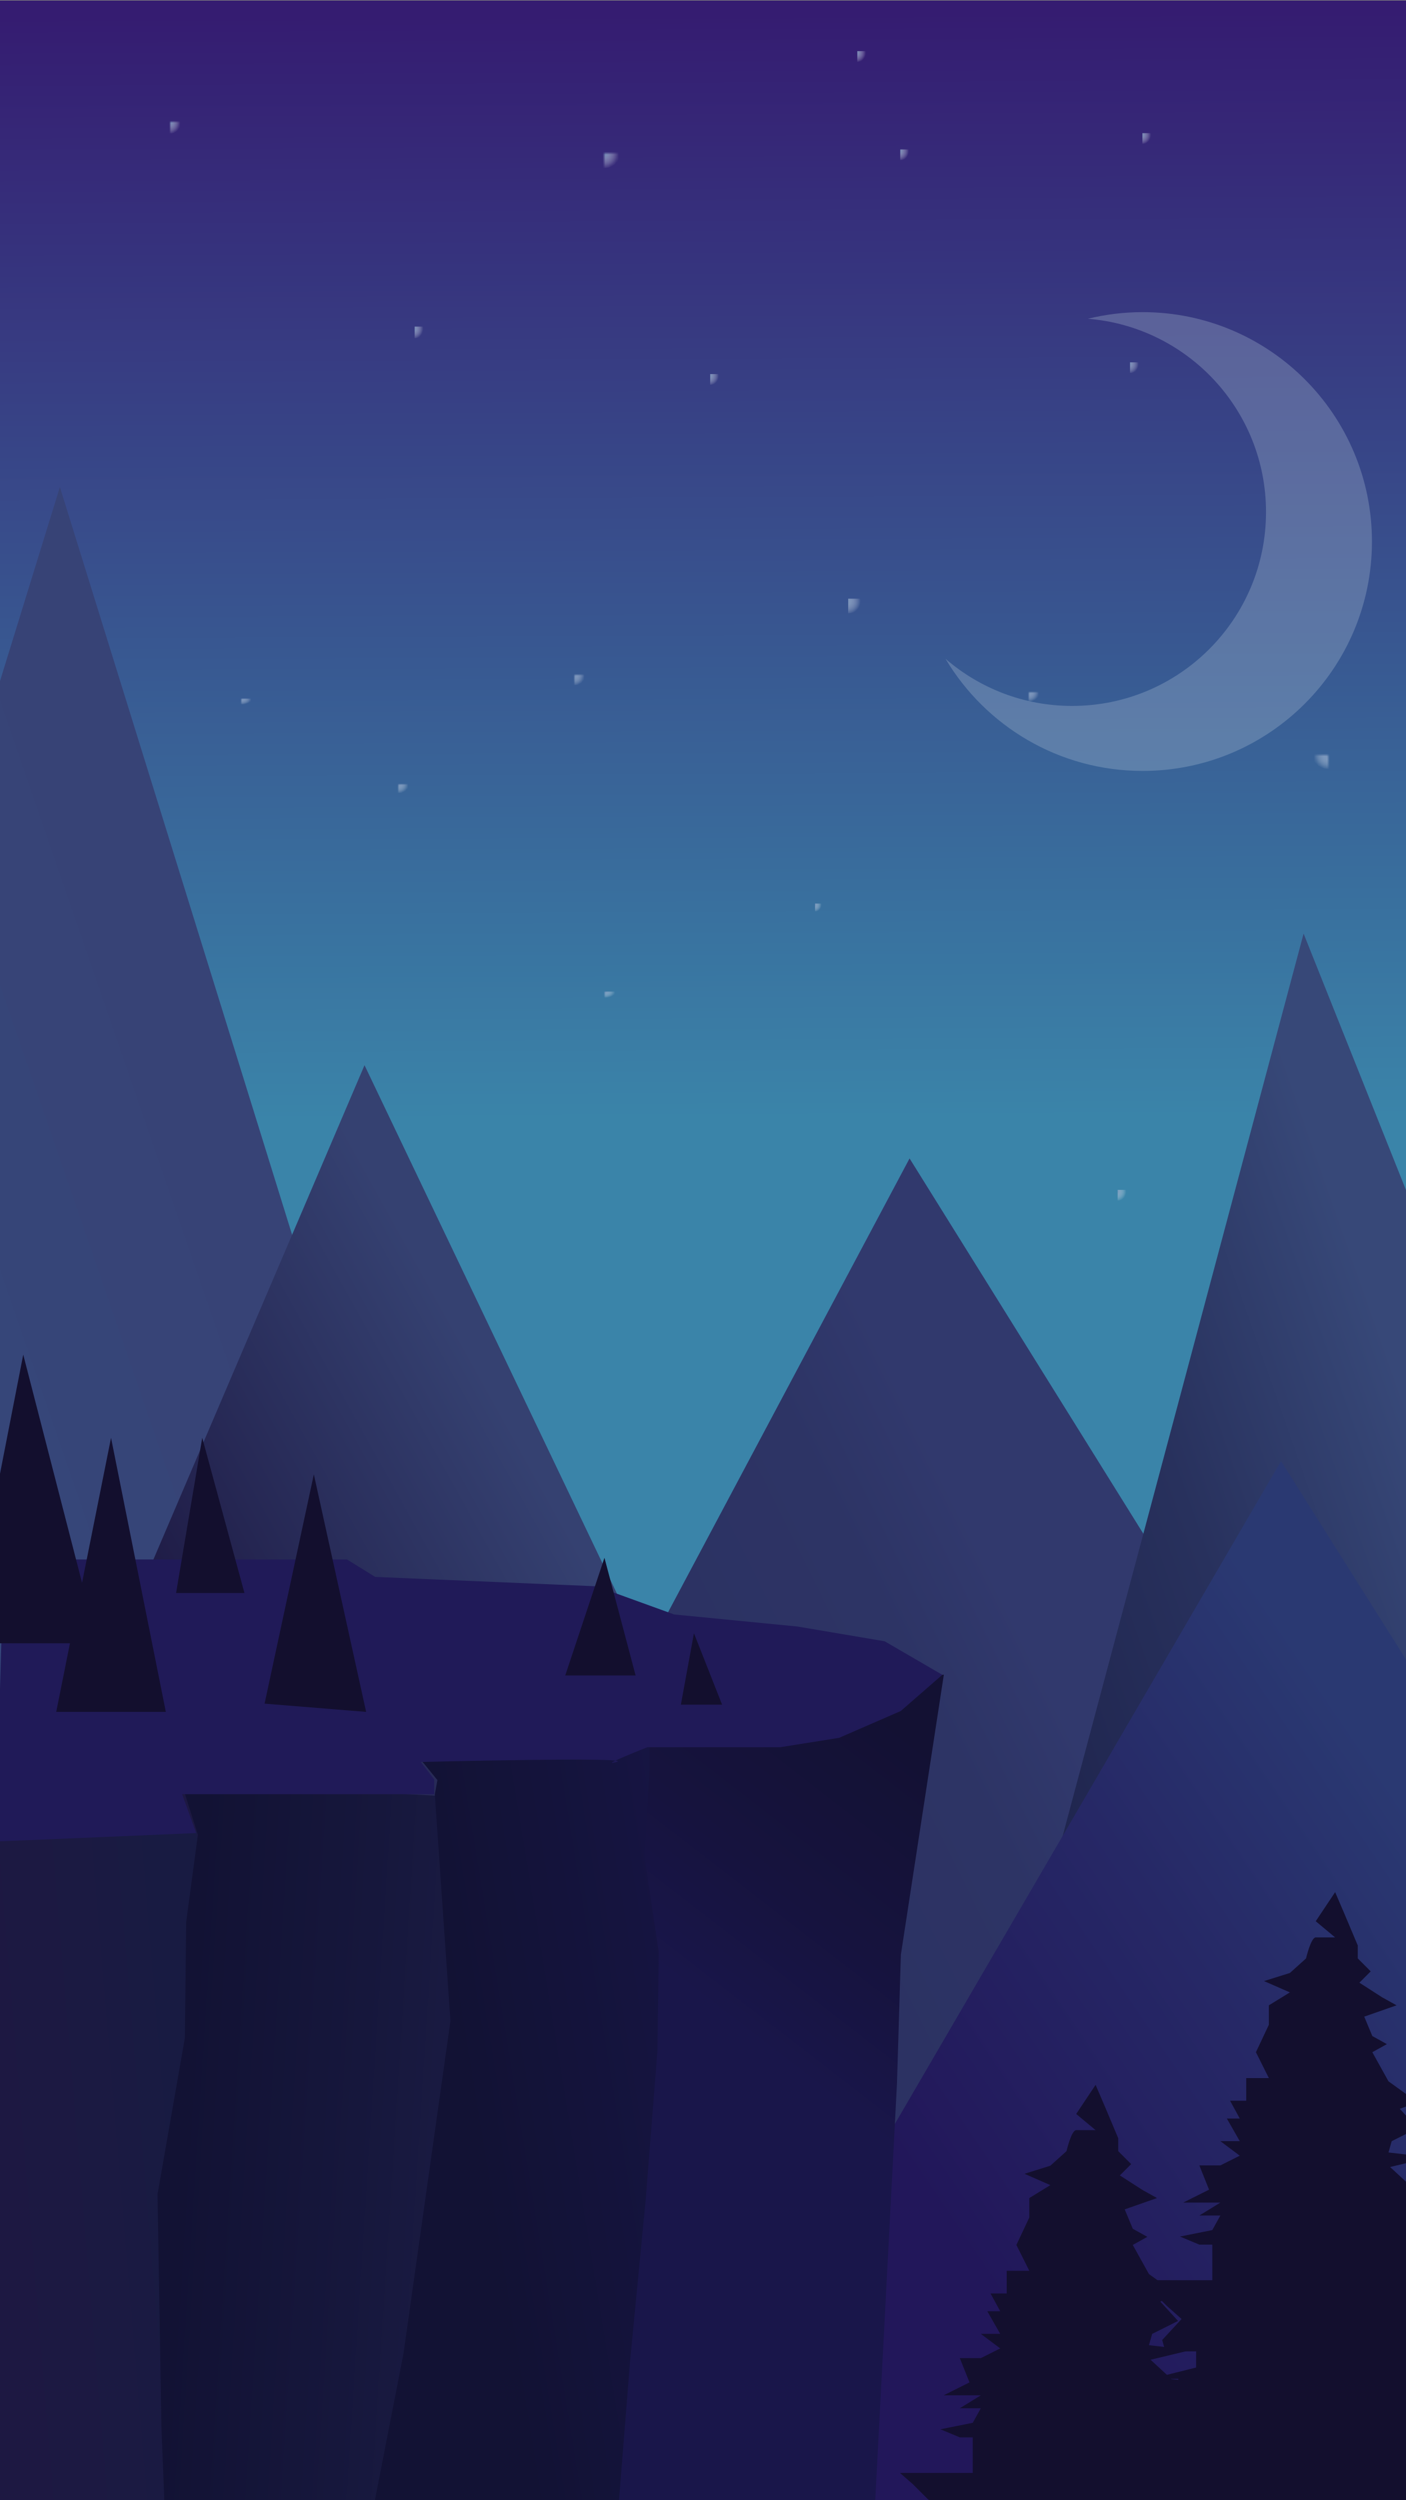 <svg xmlns="http://www.w3.org/2000/svg" viewBox="0 0 1080 1920" width="1080" height="1920" preserveAspectRatio="xMidYMid slice" style="width: 100%; height: 100%; transform: translate3d(0px, 0px, 0px); content-visibility: visible;"><rect x="0" y="0" width="1080" height="1920" fill="#808080" stroke="none"/><defs><clipPath id="__lottie_element_4"><rect width="1080" height="1920" x="0" y="0"></rect></clipPath><linearGradient id="__lottie_element_11" spreadMethod="pad" gradientUnits="userSpaceOnUse" x1="157.258" y1="370.867" x2="-1.078" y2="575.719"><stop offset="0%" stop-color="rgb(19,17,51)"></stop><stop offset="59%" stop-color="rgb(22,19,62)"></stop><stop offset="100%" stop-color="rgb(25,22,74)"></stop></linearGradient><linearGradient id="__lottie_element_15" spreadMethod="pad" gradientUnits="userSpaceOnUse" x1="-205.562" y1="502.328" x2="43.812" y2="461.445"><stop offset="0%" stop-color="rgb(18,18,52)"></stop><stop offset="59%" stop-color="rgb(21,20,63)"></stop><stop offset="100%" stop-color="rgb(25,22,74)"></stop></linearGradient><linearGradient id="__lottie_element_19" spreadMethod="pad" gradientUnits="userSpaceOnUse" x1="-400.449" y1="660.41" x2="-170.207" y2="675.324"><stop offset="0%" stop-color="rgb(18,18,52)"></stop><stop offset="59%" stop-color="rgb(22,23,60)"></stop><stop offset="100%" stop-color="rgb(27,28,68)"></stop></linearGradient><linearGradient id="__lottie_element_23" spreadMethod="pad" gradientUnits="userSpaceOnUse" x1="-58.633" y1="-44.273" x2="80.797" y2="-55.992"><stop offset="0%" stop-color="rgb(29,24,66)"></stop><stop offset="59%" stop-color="rgb(27,26,66)"></stop><stop offset="100%" stop-color="rgb(24,27,66)"></stop></linearGradient><linearGradient id="__lottie_element_33" spreadMethod="pad" gradientUnits="userSpaceOnUse" x1="295.906" y1="206.641" x2="-96.5" y2="472.844"><stop offset="0%" stop-color="rgb(42,57,114)"></stop><stop offset="43%" stop-color="rgb(38,40,102)"></stop><stop offset="100%" stop-color="rgb(34,23,90)"></stop></linearGradient><linearGradient id="__lottie_element_37" spreadMethod="pad" gradientUnits="userSpaceOnUse" x1="546.141" y1="134.328" x2="56.422" y2="306.391"><stop offset="0%" stop-color="rgb(55,72,120)"></stop><stop offset="36%" stop-color="rgb(40,49,93)"></stop><stop offset="100%" stop-color="rgb(24,27,66)"></stop></linearGradient><radialGradient id="__lottie_element_41" spreadMethod="pad" gradientUnits="userSpaceOnUse" cx="-14.898" cy="21.108" r="123.417" fx="-14.898" fy="21.108"><stop offset="0%" stop-color="rgb(122,150,188)"></stop><stop offset="3%" stop-color="rgb(122,150,188)"></stop><stop offset="5%" stop-color="rgb(122,150,188)"></stop><stop offset="52%" stop-color="rgb(188,202,222)"></stop><stop offset="100%" stop-color="rgb(255,255,255)"></stop></radialGradient><mask id="__lottie_element_43"><path fill="url(#__lottie_element_42)" d=" M0,-134.215 C74.073,-134.215 134.215,-74.073 134.215,0 C134.215,74.073 74.073,134.215 0,134.215 C-74.073,134.215 -134.215,74.073 -134.215,0 C-134.215,-74.073 -74.073,-134.215 0,-134.215z"></path></mask><radialGradient id="__lottie_element_42" spreadMethod="pad" gradientUnits="userSpaceOnUse" cx="-14.898" cy="21.108" r="123.417" fx="-14.898" fy="21.108"><stop stop-color="rgb(255,255,255)" offset="0%" stop-opacity="1"></stop><stop stop-color="rgb(255,255,255)" offset="46%" stop-opacity="0.5"></stop><stop stop-color="rgb(255,255,255)" offset="100%" stop-opacity="0"></stop></radialGradient><radialGradient id="__lottie_element_47" spreadMethod="pad" gradientUnits="userSpaceOnUse" cx="-14.898" cy="21.108" r="123.417" fx="-14.898" fy="21.108"><stop offset="0%" stop-color="rgb(122,150,188)"></stop><stop offset="3%" stop-color="rgb(122,150,188)"></stop><stop offset="5%" stop-color="rgb(122,150,188)"></stop><stop offset="52%" stop-color="rgb(188,202,222)"></stop><stop offset="100%" stop-color="rgb(255,255,255)"></stop></radialGradient><mask id="__lottie_element_49"><path fill="url(#__lottie_element_48)" d=" M0,-134.215 C74.073,-134.215 134.215,-74.073 134.215,0 C134.215,74.073 74.073,134.215 0,134.215 C-74.073,134.215 -134.215,74.073 -134.215,0 C-134.215,-74.073 -74.073,-134.215 0,-134.215z"></path></mask><radialGradient id="__lottie_element_48" spreadMethod="pad" gradientUnits="userSpaceOnUse" cx="-14.898" cy="21.108" r="123.417" fx="-14.898" fy="21.108"><stop stop-color="rgb(255,255,255)" offset="0%" stop-opacity="1"></stop><stop stop-color="rgb(255,255,255)" offset="46%" stop-opacity="0.5"></stop><stop stop-color="rgb(255,255,255)" offset="100%" stop-opacity="0"></stop></radialGradient><radialGradient id="__lottie_element_53" spreadMethod="pad" gradientUnits="userSpaceOnUse" cx="-14.898" cy="21.108" r="123.417" fx="-14.898" fy="21.108"><stop offset="0%" stop-color="rgb(122,150,188)"></stop><stop offset="3%" stop-color="rgb(122,150,188)"></stop><stop offset="5%" stop-color="rgb(122,150,188)"></stop><stop offset="52%" stop-color="rgb(188,202,222)"></stop><stop offset="100%" stop-color="rgb(255,255,255)"></stop></radialGradient><mask id="__lottie_element_55"><path fill="url(#__lottie_element_54)" d=" M0,-134.215 C74.073,-134.215 134.215,-74.073 134.215,0 C134.215,74.073 74.073,134.215 0,134.215 C-74.073,134.215 -134.215,74.073 -134.215,0 C-134.215,-74.073 -74.073,-134.215 0,-134.215z"></path></mask><radialGradient id="__lottie_element_54" spreadMethod="pad" gradientUnits="userSpaceOnUse" cx="-14.898" cy="21.108" r="123.417" fx="-14.898" fy="21.108"><stop stop-color="rgb(255,255,255)" offset="0%" stop-opacity="1"></stop><stop stop-color="rgb(255,255,255)" offset="46%" stop-opacity="0.5"></stop><stop stop-color="rgb(255,255,255)" offset="100%" stop-opacity="0"></stop></radialGradient><radialGradient id="__lottie_element_59" spreadMethod="pad" gradientUnits="userSpaceOnUse" cx="-14.898" cy="21.108" r="123.417" fx="-14.898" fy="21.108"><stop offset="0%" stop-color="rgb(122,150,188)"></stop><stop offset="3%" stop-color="rgb(122,150,188)"></stop><stop offset="5%" stop-color="rgb(122,150,188)"></stop><stop offset="52%" stop-color="rgb(188,202,222)"></stop><stop offset="100%" stop-color="rgb(255,255,255)"></stop></radialGradient><mask id="__lottie_element_61"><path fill="url(#__lottie_element_60)" d=" M0,-134.215 C74.073,-134.215 134.215,-74.073 134.215,0 C134.215,74.073 74.073,134.215 0,134.215 C-74.073,134.215 -134.215,74.073 -134.215,0 C-134.215,-74.073 -74.073,-134.215 0,-134.215z"></path></mask><radialGradient id="__lottie_element_60" spreadMethod="pad" gradientUnits="userSpaceOnUse" cx="-14.898" cy="21.108" r="123.417" fx="-14.898" fy="21.108"><stop stop-color="rgb(255,255,255)" offset="0%" stop-opacity="1"></stop><stop stop-color="rgb(255,255,255)" offset="46%" stop-opacity="0.5"></stop><stop stop-color="rgb(255,255,255)" offset="100%" stop-opacity="0"></stop></radialGradient><radialGradient id="__lottie_element_65" spreadMethod="pad" gradientUnits="userSpaceOnUse" cx="-14.898" cy="21.108" r="123.417" fx="-14.898" fy="21.108"><stop offset="0%" stop-color="rgb(122,150,188)"></stop><stop offset="3%" stop-color="rgb(122,150,188)"></stop><stop offset="5%" stop-color="rgb(122,150,188)"></stop><stop offset="52%" stop-color="rgb(188,202,222)"></stop><stop offset="100%" stop-color="rgb(255,255,255)"></stop></radialGradient><mask id="__lottie_element_67"><path fill="url(#__lottie_element_66)" d=" M0,-134.215 C74.073,-134.215 134.215,-74.073 134.215,0 C134.215,74.073 74.073,134.215 0,134.215 C-74.073,134.215 -134.215,74.073 -134.215,0 C-134.215,-74.073 -74.073,-134.215 0,-134.215z"></path></mask><radialGradient id="__lottie_element_66" spreadMethod="pad" gradientUnits="userSpaceOnUse" cx="-14.898" cy="21.108" r="123.417" fx="-14.898" fy="21.108"><stop stop-color="rgb(255,255,255)" offset="0%" stop-opacity="1"></stop><stop stop-color="rgb(255,255,255)" offset="46%" stop-opacity="0.5"></stop><stop stop-color="rgb(255,255,255)" offset="100%" stop-opacity="0"></stop></radialGradient><radialGradient id="__lottie_element_71" spreadMethod="pad" gradientUnits="userSpaceOnUse" cx="-14.898" cy="21.108" r="123.417" fx="-14.898" fy="21.108"><stop offset="0%" stop-color="rgb(122,150,188)"></stop><stop offset="3%" stop-color="rgb(122,150,188)"></stop><stop offset="5%" stop-color="rgb(122,150,188)"></stop><stop offset="52%" stop-color="rgb(188,202,222)"></stop><stop offset="100%" stop-color="rgb(255,255,255)"></stop></radialGradient><mask id="__lottie_element_73"><path fill="url(#__lottie_element_72)" d=" M0,-134.215 C74.073,-134.215 134.215,-74.073 134.215,0 C134.215,74.073 74.073,134.215 0,134.215 C-74.073,134.215 -134.215,74.073 -134.215,0 C-134.215,-74.073 -74.073,-134.215 0,-134.215z"></path></mask><radialGradient id="__lottie_element_72" spreadMethod="pad" gradientUnits="userSpaceOnUse" cx="-14.898" cy="21.108" r="123.417" fx="-14.898" fy="21.108"><stop stop-color="rgb(255,255,255)" offset="0%" stop-opacity="1"></stop><stop stop-color="rgb(255,255,255)" offset="46%" stop-opacity="0.5"></stop><stop stop-color="rgb(255,255,255)" offset="100%" stop-opacity="0"></stop></radialGradient><radialGradient id="__lottie_element_77" spreadMethod="pad" gradientUnits="userSpaceOnUse" cx="-14.898" cy="21.108" r="123.417" fx="-14.898" fy="21.108"><stop offset="0%" stop-color="rgb(122,150,188)"></stop><stop offset="3%" stop-color="rgb(122,150,188)"></stop><stop offset="5%" stop-color="rgb(122,150,188)"></stop><stop offset="52%" stop-color="rgb(188,202,222)"></stop><stop offset="100%" stop-color="rgb(255,255,255)"></stop></radialGradient><mask id="__lottie_element_79"><path fill="url(#__lottie_element_78)" d=" M0,-134.215 C74.073,-134.215 134.215,-74.073 134.215,0 C134.215,74.073 74.073,134.215 0,134.215 C-74.073,134.215 -134.215,74.073 -134.215,0 C-134.215,-74.073 -74.073,-134.215 0,-134.215z"></path></mask><radialGradient id="__lottie_element_78" spreadMethod="pad" gradientUnits="userSpaceOnUse" cx="-14.898" cy="21.108" r="123.417" fx="-14.898" fy="21.108"><stop stop-color="rgb(255,255,255)" offset="0%" stop-opacity="1"></stop><stop stop-color="rgb(255,255,255)" offset="46%" stop-opacity="0.5"></stop><stop stop-color="rgb(255,255,255)" offset="100%" stop-opacity="0"></stop></radialGradient><radialGradient id="__lottie_element_83" spreadMethod="pad" gradientUnits="userSpaceOnUse" cx="-14.898" cy="21.108" r="123.417" fx="-14.898" fy="21.108"><stop offset="0%" stop-color="rgb(122,150,188)"></stop><stop offset="3%" stop-color="rgb(122,150,188)"></stop><stop offset="5%" stop-color="rgb(122,150,188)"></stop><stop offset="52%" stop-color="rgb(188,202,222)"></stop><stop offset="100%" stop-color="rgb(255,255,255)"></stop></radialGradient><mask id="__lottie_element_85"><path fill="url(#__lottie_element_84)" d=" M0,-134.215 C74.073,-134.215 134.215,-74.073 134.215,0 C134.215,74.073 74.073,134.215 0,134.215 C-74.073,134.215 -134.215,74.073 -134.215,0 C-134.215,-74.073 -74.073,-134.215 0,-134.215z"></path></mask><radialGradient id="__lottie_element_84" spreadMethod="pad" gradientUnits="userSpaceOnUse" cx="-14.898" cy="21.108" r="123.417" fx="-14.898" fy="21.108"><stop stop-color="rgb(255,255,255)" offset="0%" stop-opacity="1"></stop><stop stop-color="rgb(255,255,255)" offset="46%" stop-opacity="0.5"></stop><stop stop-color="rgb(255,255,255)" offset="100%" stop-opacity="0"></stop></radialGradient><radialGradient id="__lottie_element_89" spreadMethod="pad" gradientUnits="userSpaceOnUse" cx="-14.898" cy="21.108" r="123.417" fx="-14.898" fy="21.108"><stop offset="0%" stop-color="rgb(122,150,188)"></stop><stop offset="3%" stop-color="rgb(122,150,188)"></stop><stop offset="5%" stop-color="rgb(122,150,188)"></stop><stop offset="52%" stop-color="rgb(188,202,222)"></stop><stop offset="100%" stop-color="rgb(255,255,255)"></stop></radialGradient><mask id="__lottie_element_91"><path fill="url(#__lottie_element_90)" d=" M0,-134.215 C74.073,-134.215 134.215,-74.073 134.215,0 C134.215,74.073 74.073,134.215 0,134.215 C-74.073,134.215 -134.215,74.073 -134.215,0 C-134.215,-74.073 -74.073,-134.215 0,-134.215z"></path></mask><radialGradient id="__lottie_element_90" spreadMethod="pad" gradientUnits="userSpaceOnUse" cx="-14.898" cy="21.108" r="123.417" fx="-14.898" fy="21.108"><stop stop-color="rgb(255,255,255)" offset="0%" stop-opacity="1"></stop><stop stop-color="rgb(255,255,255)" offset="46%" stop-opacity="0.5"></stop><stop stop-color="rgb(255,255,255)" offset="100%" stop-opacity="0"></stop></radialGradient><linearGradient id="__lottie_element_95" spreadMethod="pad" gradientUnits="userSpaceOnUse" x1="0" y1="0" x2="100" y2="0"><stop offset="0%" stop-color="rgb(29,24,66)"></stop><stop offset="50%" stop-color="rgb(27,26,66)"></stop><stop offset="100%" stop-color="rgb(24,27,66)"></stop></linearGradient><linearGradient id="__lottie_element_96" spreadMethod="pad" gradientUnits="userSpaceOnUse" x1="-439.539" y1="224.445" x2="-154.18" y2="65.836"><stop offset="0%" stop-color="rgb(29,24,66)"></stop><stop offset="50%" stop-color="rgb(41,45,90)"></stop><stop offset="100%" stop-color="rgb(53,65,113)"></stop></linearGradient><radialGradient id="__lottie_element_100" spreadMethod="pad" gradientUnits="userSpaceOnUse" cx="0" cy="0" r="5.543" fx="0" fy="0"><stop offset="0%" stop-color="rgb(122,150,188)"></stop><stop offset="3%" stop-color="rgb(122,150,188)"></stop><stop offset="5%" stop-color="rgb(122,150,188)"></stop><stop offset="52%" stop-color="rgb(188,202,222)"></stop><stop offset="100%" stop-color="rgb(255,255,255)"></stop></radialGradient><mask id="__lottie_element_102"><path fill="url(#__lottie_element_101)" d=" M0,-5.225 C3.258,-5.225 5.904,-2.884 5.904,0 C5.904,2.884 3.258,5.225 0,5.225 C-3.258,5.225 -5.904,2.884 -5.904,0 C-5.904,-2.884 -3.258,-5.225 0,-5.225z"></path></mask><radialGradient id="__lottie_element_101" spreadMethod="pad" gradientUnits="userSpaceOnUse" cx="0" cy="0" r="5.543" fx="0" fy="0"><stop stop-color="rgb(255,255,255)" offset="0%" stop-opacity="1"></stop><stop stop-color="rgb(255,255,255)" offset="46%" stop-opacity="0.5"></stop><stop stop-color="rgb(255,255,255)" offset="100%" stop-opacity="0"></stop></radialGradient><radialGradient id="__lottie_element_106" spreadMethod="pad" gradientUnits="userSpaceOnUse" cx="0" cy="0" r="5.543" fx="0" fy="0"><stop offset="0%" stop-color="rgb(122,150,188)"></stop><stop offset="3%" stop-color="rgb(122,150,188)"></stop><stop offset="5%" stop-color="rgb(122,150,188)"></stop><stop offset="52%" stop-color="rgb(188,202,222)"></stop><stop offset="100%" stop-color="rgb(255,255,255)"></stop></radialGradient><mask id="__lottie_element_108"><path fill="url(#__lottie_element_107)" d=" M0,-5.225 C3.258,-5.225 5.904,-2.884 5.904,0 C5.904,2.884 3.258,5.225 0,5.225 C-3.258,5.225 -5.904,2.884 -5.904,0 C-5.904,-2.884 -3.258,-5.225 0,-5.225z"></path></mask><radialGradient id="__lottie_element_107" spreadMethod="pad" gradientUnits="userSpaceOnUse" cx="0" cy="0" r="5.543" fx="0" fy="0"><stop stop-color="rgb(255,255,255)" offset="0%" stop-opacity="1"></stop><stop stop-color="rgb(255,255,255)" offset="46%" stop-opacity="0.5"></stop><stop stop-color="rgb(255,255,255)" offset="100%" stop-opacity="0"></stop></radialGradient><linearGradient id="__lottie_element_112" spreadMethod="pad" gradientUnits="userSpaceOnUse" x1="272.641" y1="358.016" x2="-219.922" y2="602.906"><stop offset="0%" stop-color="rgb(49,57,109)"></stop><stop offset="16%" stop-color="rgb(45,52,101)"></stop><stop offset="100%" stop-color="rgb(42,46,94)"></stop></linearGradient><radialGradient id="__lottie_element_119" spreadMethod="pad" gradientUnits="userSpaceOnUse" cx="0" cy="0" r="5.543" fx="0" fy="0"><stop offset="0%" stop-color="rgb(122,150,188)"></stop><stop offset="3%" stop-color="rgb(122,150,188)"></stop><stop offset="5%" stop-color="rgb(122,150,188)"></stop><stop offset="52%" stop-color="rgb(188,202,222)"></stop><stop offset="100%" stop-color="rgb(255,255,255)"></stop></radialGradient><mask id="__lottie_element_121"><path fill="url(#__lottie_element_120)" d=" M0,-5.225 C3.258,-5.225 5.904,-2.884 5.904,0 C5.904,2.884 3.258,5.225 0,5.225 C-3.258,5.225 -5.904,2.884 -5.904,0 C-5.904,-2.884 -3.258,-5.225 0,-5.225z"></path></mask><radialGradient id="__lottie_element_120" spreadMethod="pad" gradientUnits="userSpaceOnUse" cx="0" cy="0" r="5.543" fx="0" fy="0"><stop stop-color="rgb(255,255,255)" offset="0%" stop-opacity="1"></stop><stop stop-color="rgb(255,255,255)" offset="46%" stop-opacity="0.5"></stop><stop stop-color="rgb(255,255,255)" offset="100%" stop-opacity="0"></stop></radialGradient><radialGradient id="__lottie_element_122" spreadMethod="pad" gradientUnits="userSpaceOnUse" cx="0" cy="0" r="100" fx="0" fy="0"><stop offset="0%" stop-color="rgb(122,150,188)"></stop><stop offset="3%" stop-color="rgb(122,150,188)"></stop><stop offset="5%" stop-color="rgb(122,150,188)"></stop><stop offset="52%" stop-color="rgb(188,202,222)"></stop><stop offset="100%" stop-color="rgb(255,255,255)"></stop></radialGradient><mask id="__lottie_element_124"><path fill="url(#__lottie_element_123)" d=" M-390.747,-739.902"></path></mask><radialGradient id="__lottie_element_123" spreadMethod="pad" gradientUnits="userSpaceOnUse" cx="0" cy="0" r="100" fx="0" fy="0"><stop stop-color="rgb(255,255,255)" offset="0%" stop-opacity="1"></stop><stop stop-color="rgb(255,255,255)" offset="46%" stop-opacity="0.5"></stop><stop stop-color="rgb(255,255,255)" offset="100%" stop-opacity="0"></stop></radialGradient><radialGradient id="__lottie_element_128" spreadMethod="pad" gradientUnits="userSpaceOnUse" cx="0" cy="0" r="5.543" fx="0" fy="0"><stop offset="0%" stop-color="rgb(122,150,188)"></stop><stop offset="3%" stop-color="rgb(122,150,188)"></stop><stop offset="5%" stop-color="rgb(122,150,188)"></stop><stop offset="52%" stop-color="rgb(188,202,222)"></stop><stop offset="100%" stop-color="rgb(255,255,255)"></stop></radialGradient><mask id="__lottie_element_130"><path fill="url(#__lottie_element_129)" d=" M0,-5.225 C3.258,-5.225 5.904,-2.884 5.904,0 C5.904,2.884 3.258,5.225 0,5.225 C-3.258,5.225 -5.904,2.884 -5.904,0 C-5.904,-2.884 -3.258,-5.225 0,-5.225z"></path></mask><radialGradient id="__lottie_element_129" spreadMethod="pad" gradientUnits="userSpaceOnUse" cx="0" cy="0" r="5.543" fx="0" fy="0"><stop stop-color="rgb(255,255,255)" offset="0%" stop-opacity="1"></stop><stop stop-color="rgb(255,255,255)" offset="46%" stop-opacity="0.5"></stop><stop stop-color="rgb(255,255,255)" offset="100%" stop-opacity="0"></stop></radialGradient><radialGradient id="__lottie_element_131" spreadMethod="pad" gradientUnits="userSpaceOnUse" cx="0" cy="0" r="100" fx="0" fy="0"><stop offset="0%" stop-color="rgb(122,150,188)"></stop><stop offset="3%" stop-color="rgb(122,150,188)"></stop><stop offset="5%" stop-color="rgb(122,150,188)"></stop><stop offset="52%" stop-color="rgb(188,202,222)"></stop><stop offset="100%" stop-color="rgb(255,255,255)"></stop></radialGradient><mask id="__lottie_element_133"><path fill="url(#__lottie_element_132)" d=" M-349.214,-749.319"></path></mask><radialGradient id="__lottie_element_132" spreadMethod="pad" gradientUnits="userSpaceOnUse" cx="0" cy="0" r="100" fx="0" fy="0"><stop stop-color="rgb(255,255,255)" offset="0%" stop-opacity="1"></stop><stop stop-color="rgb(255,255,255)" offset="46%" stop-opacity="0.5"></stop><stop stop-color="rgb(255,255,255)" offset="100%" stop-opacity="0"></stop></radialGradient><radialGradient id="__lottie_element_137" spreadMethod="pad" gradientUnits="userSpaceOnUse" cx="0" cy="0" r="5.543" fx="0" fy="0"><stop offset="0%" stop-color="rgb(122,150,188)"></stop><stop offset="3%" stop-color="rgb(122,150,188)"></stop><stop offset="5%" stop-color="rgb(122,150,188)"></stop><stop offset="52%" stop-color="rgb(188,202,222)"></stop><stop offset="100%" stop-color="rgb(255,255,255)"></stop></radialGradient><mask id="__lottie_element_139"><path fill="url(#__lottie_element_138)" d=" M0,-5.225 C3.258,-5.225 5.904,-2.884 5.904,0 C5.904,2.884 3.258,5.225 0,5.225 C-3.258,5.225 -5.904,2.884 -5.904,0 C-5.904,-2.884 -3.258,-5.225 0,-5.225z"></path></mask><radialGradient id="__lottie_element_138" spreadMethod="pad" gradientUnits="userSpaceOnUse" cx="0" cy="0" r="5.543" fx="0" fy="0"><stop stop-color="rgb(255,255,255)" offset="0%" stop-opacity="1"></stop><stop stop-color="rgb(255,255,255)" offset="46%" stop-opacity="0.5"></stop><stop stop-color="rgb(255,255,255)" offset="100%" stop-opacity="0"></stop></radialGradient><radialGradient id="__lottie_element_143" spreadMethod="pad" gradientUnits="userSpaceOnUse" cx="0" cy="0" r="5.543" fx="0" fy="0"><stop offset="0%" stop-color="rgb(122,150,188)"></stop><stop offset="3%" stop-color="rgb(122,150,188)"></stop><stop offset="5%" stop-color="rgb(122,150,188)"></stop><stop offset="52%" stop-color="rgb(188,202,222)"></stop><stop offset="100%" stop-color="rgb(255,255,255)"></stop></radialGradient><mask id="__lottie_element_145"><path fill="url(#__lottie_element_144)" d=" M0,-5.225 C3.258,-5.225 5.904,-2.884 5.904,0 C5.904,2.884 3.258,5.225 0,5.225 C-3.258,5.225 -5.904,2.884 -5.904,0 C-5.904,-2.884 -3.258,-5.225 0,-5.225z"></path></mask><radialGradient id="__lottie_element_144" spreadMethod="pad" gradientUnits="userSpaceOnUse" cx="0" cy="0" r="5.543" fx="0" fy="0"><stop stop-color="rgb(255,255,255)" offset="0%" stop-opacity="1"></stop><stop stop-color="rgb(255,255,255)" offset="46%" stop-opacity="0.5"></stop><stop stop-color="rgb(255,255,255)" offset="100%" stop-opacity="0"></stop></radialGradient><radialGradient id="__lottie_element_149" spreadMethod="pad" gradientUnits="userSpaceOnUse" cx="0" cy="0" r="5.543" fx="0" fy="0"><stop offset="0%" stop-color="rgb(122,150,188)"></stop><stop offset="3%" stop-color="rgb(122,150,188)"></stop><stop offset="5%" stop-color="rgb(122,150,188)"></stop><stop offset="52%" stop-color="rgb(188,202,222)"></stop><stop offset="100%" stop-color="rgb(255,255,255)"></stop></radialGradient><mask id="__lottie_element_151"><path fill="url(#__lottie_element_150)" d=" M0,-5.225 C3.258,-5.225 5.904,-2.884 5.904,0 C5.904,2.884 3.258,5.225 0,5.225 C-3.258,5.225 -5.904,2.884 -5.904,0 C-5.904,-2.884 -3.258,-5.225 0,-5.225z"></path></mask><radialGradient id="__lottie_element_150" spreadMethod="pad" gradientUnits="userSpaceOnUse" cx="0" cy="0" r="5.543" fx="0" fy="0"><stop stop-color="rgb(255,255,255)" offset="0%" stop-opacity="1"></stop><stop stop-color="rgb(255,255,255)" offset="46%" stop-opacity="0.5"></stop><stop stop-color="rgb(255,255,255)" offset="100%" stop-opacity="0"></stop></radialGradient><radialGradient id="__lottie_element_155" spreadMethod="pad" gradientUnits="userSpaceOnUse" cx="0" cy="0" r="5.543" fx="0" fy="0"><stop offset="0%" stop-color="rgb(122,150,188)"></stop><stop offset="3%" stop-color="rgb(122,150,188)"></stop><stop offset="5%" stop-color="rgb(122,150,188)"></stop><stop offset="52%" stop-color="rgb(188,202,222)"></stop><stop offset="100%" stop-color="rgb(255,255,255)"></stop></radialGradient><mask id="__lottie_element_157"><path fill="url(#__lottie_element_156)" d=" M0,-5.225 C3.258,-5.225 5.904,-2.884 5.904,0 C5.904,2.884 3.258,5.225 0,5.225 C-3.258,5.225 -5.904,2.884 -5.904,0 C-5.904,-2.884 -3.258,-5.225 0,-5.225z"></path></mask><radialGradient id="__lottie_element_156" spreadMethod="pad" gradientUnits="userSpaceOnUse" cx="0" cy="0" r="5.543" fx="0" fy="0"><stop stop-color="rgb(255,255,255)" offset="0%" stop-opacity="1"></stop><stop stop-color="rgb(255,255,255)" offset="46%" stop-opacity="0.5"></stop><stop stop-color="rgb(255,255,255)" offset="100%" stop-opacity="0"></stop></radialGradient><linearGradient id="__lottie_element_161" spreadMethod="pad" gradientUnits="userSpaceOnUse" x1="-398.399" y1="-437.612" x2="-171.582" y2="-613.772"><stop offset="0%" stop-color="rgb(122,150,188)"></stop><stop offset="3%" stop-color="rgb(122,150,188)"></stop><stop offset="5%" stop-color="rgb(122,150,188)"></stop><stop offset="52%" stop-color="rgb(188,202,222)"></stop><stop offset="100%" stop-color="rgb(255,255,255)"></stop></linearGradient><mask id="__lottie_element_163"><path fill="url(#__lottie_element_162)" d=" M-172.715,-651.231 C-172.715,-651.231 -349,-509 -349,-509 C-349,-509 -353.75,-502.25 -349.25,-499.25 C-344.75,-496.25 -339.117,-501.195 -339.117,-501.195 C-339.117,-501.195 -172.715,-651.231 -172.715,-651.231z"></path></mask><linearGradient id="__lottie_element_162" spreadMethod="pad" gradientUnits="userSpaceOnUse" x1="-398.399" y1="-437.612" x2="-171.582" y2="-613.772"><stop stop-color="rgb(255,255,255)" offset="0%" stop-opacity="1"></stop><stop stop-color="rgb(255,255,255)" offset="46%" stop-opacity="0.5"></stop><stop stop-color="rgb(255,255,255)" offset="100%" stop-opacity="0"></stop></linearGradient><linearGradient id="__lottie_element_167" spreadMethod="pad" gradientUnits="userSpaceOnUse" x1="-398.399" y1="-437.612" x2="-171.582" y2="-613.772"><stop offset="0%" stop-color="rgb(122,150,188)"></stop><stop offset="3%" stop-color="rgb(122,150,188)"></stop><stop offset="5%" stop-color="rgb(122,150,188)"></stop><stop offset="52%" stop-color="rgb(188,202,222)"></stop><stop offset="100%" stop-color="rgb(255,255,255)"></stop></linearGradient><mask id="__lottie_element_169"><path fill="url(#__lottie_element_168)" d=" M-172.715,-651.231 C-172.715,-651.231 -349,-509 -349,-509 C-349,-509 -353.75,-502.25 -349.25,-499.25 C-344.75,-496.25 -339.117,-501.195 -339.117,-501.195 C-339.117,-501.195 -172.715,-651.231 -172.715,-651.231z"></path></mask><linearGradient id="__lottie_element_168" spreadMethod="pad" gradientUnits="userSpaceOnUse" x1="-398.399" y1="-437.612" x2="-171.582" y2="-613.772"><stop stop-color="rgb(255,255,255)" offset="0%" stop-opacity="1"></stop><stop stop-color="rgb(255,255,255)" offset="46%" stop-opacity="0.5"></stop><stop stop-color="rgb(255,255,255)" offset="100%" stop-opacity="0"></stop></linearGradient><linearGradient id="__lottie_element_173" spreadMethod="pad" gradientUnits="userSpaceOnUse" x1="-340.766" y1="-9.148" x2="-744.539" y2="129.969"><stop offset="0%" stop-color="rgb(55,67,118)"></stop><stop offset="50%" stop-color="rgb(54,70,121)"></stop><stop offset="100%" stop-color="rgb(52,74,123)"></stop></linearGradient><linearGradient id="__lottie_element_177" spreadMethod="pad" gradientUnits="userSpaceOnUse" x1="-398.399" y1="-437.612" x2="-171.582" y2="-613.772"><stop offset="0%" stop-color="rgb(122,150,188)"></stop><stop offset="3%" stop-color="rgb(122,150,188)"></stop><stop offset="5%" stop-color="rgb(122,150,188)"></stop><stop offset="52%" stop-color="rgb(188,202,222)"></stop><stop offset="100%" stop-color="rgb(255,255,255)"></stop></linearGradient><mask id="__lottie_element_179"><path fill="url(#__lottie_element_178)" d=" M-172.715,-651.231 C-172.715,-651.231 -349,-509 -349,-509 C-349,-509 -353.75,-502.25 -349.25,-499.25 C-344.75,-496.25 -339.117,-501.195 -339.117,-501.195 C-339.117,-501.195 -172.715,-651.231 -172.715,-651.231z"></path></mask><linearGradient id="__lottie_element_178" spreadMethod="pad" gradientUnits="userSpaceOnUse" x1="-398.399" y1="-437.612" x2="-171.582" y2="-613.772"><stop stop-color="rgb(255,255,255)" offset="0%" stop-opacity="1"></stop><stop stop-color="rgb(255,255,255)" offset="46%" stop-opacity="0.5"></stop><stop stop-color="rgb(255,255,255)" offset="100%" stop-opacity="0"></stop></linearGradient><linearGradient id="__lottie_element_183" spreadMethod="pad" gradientUnits="userSpaceOnUse" x1="-398.399" y1="-437.612" x2="-171.582" y2="-613.772"><stop offset="0%" stop-color="rgb(122,150,188)"></stop><stop offset="3%" stop-color="rgb(122,150,188)"></stop><stop offset="5%" stop-color="rgb(122,150,188)"></stop><stop offset="52%" stop-color="rgb(188,202,222)"></stop><stop offset="100%" stop-color="rgb(255,255,255)"></stop></linearGradient><mask id="__lottie_element_185"><path fill="url(#__lottie_element_184)" d=" M-172.715,-651.231 C-172.715,-651.231 -349,-509 -349,-509 C-349,-509 -353.75,-502.25 -349.25,-499.25 C-344.75,-496.25 -339.117,-501.195 -339.117,-501.195 C-339.117,-501.195 -172.715,-651.231 -172.715,-651.231z"></path></mask><linearGradient id="__lottie_element_184" spreadMethod="pad" gradientUnits="userSpaceOnUse" x1="-398.399" y1="-437.612" x2="-171.582" y2="-613.772"><stop stop-color="rgb(255,255,255)" offset="0%" stop-opacity="1"></stop><stop stop-color="rgb(255,255,255)" offset="46%" stop-opacity="0.5"></stop><stop stop-color="rgb(255,255,255)" offset="100%" stop-opacity="0"></stop></linearGradient><linearGradient id="__lottie_element_189" spreadMethod="pad" gradientUnits="userSpaceOnUse" x1="-398.399" y1="-437.612" x2="-171.582" y2="-613.772"><stop offset="0%" stop-color="rgb(122,150,188)"></stop><stop offset="3%" stop-color="rgb(122,150,188)"></stop><stop offset="5%" stop-color="rgb(122,150,188)"></stop><stop offset="52%" stop-color="rgb(188,202,222)"></stop><stop offset="100%" stop-color="rgb(255,255,255)"></stop></linearGradient><mask id="__lottie_element_191"><path fill="url(#__lottie_element_190)" d=" M-172.715,-651.231 C-172.715,-651.231 -349,-509 -349,-509 C-349,-509 -353.75,-502.25 -349.25,-499.25 C-344.75,-496.25 -339.117,-501.195 -339.117,-501.195 C-339.117,-501.195 -172.715,-651.231 -172.715,-651.231z"></path></mask><linearGradient id="__lottie_element_190" spreadMethod="pad" gradientUnits="userSpaceOnUse" x1="-398.399" y1="-437.612" x2="-171.582" y2="-613.772"><stop stop-color="rgb(255,255,255)" offset="0%" stop-opacity="1"></stop><stop stop-color="rgb(255,255,255)" offset="46%" stop-opacity="0.5"></stop><stop stop-color="rgb(255,255,255)" offset="100%" stop-opacity="0"></stop></linearGradient><linearGradient id="__lottie_element_195" spreadMethod="pad" gradientUnits="userSpaceOnUse" x1="-398.399" y1="-437.612" x2="-171.582" y2="-613.772"><stop offset="0%" stop-color="rgb(122,150,188)"></stop><stop offset="3%" stop-color="rgb(122,150,188)"></stop><stop offset="5%" stop-color="rgb(122,150,188)"></stop><stop offset="52%" stop-color="rgb(188,202,222)"></stop><stop offset="100%" stop-color="rgb(255,255,255)"></stop></linearGradient><mask id="__lottie_element_197"><path fill="url(#__lottie_element_196)" d=" M-172.715,-651.231 C-172.715,-651.231 -349,-509 -349,-509 C-349,-509 -353.75,-502.25 -349.25,-499.25 C-344.75,-496.25 -339.117,-501.195 -339.117,-501.195 C-339.117,-501.195 -172.715,-651.231 -172.715,-651.231z"></path></mask><linearGradient id="__lottie_element_196" spreadMethod="pad" gradientUnits="userSpaceOnUse" x1="-398.399" y1="-437.612" x2="-171.582" y2="-613.772"><stop stop-color="rgb(255,255,255)" offset="0%" stop-opacity="1"></stop><stop stop-color="rgb(255,255,255)" offset="46%" stop-opacity="0.5"></stop><stop stop-color="rgb(255,255,255)" offset="100%" stop-opacity="0"></stop></linearGradient><linearGradient id="__lottie_element_201" spreadMethod="pad" gradientUnits="userSpaceOnUse" x1="-398.399" y1="-437.612" x2="-171.582" y2="-613.772"><stop offset="0%" stop-color="rgb(122,150,188)"></stop><stop offset="3%" stop-color="rgb(122,150,188)"></stop><stop offset="5%" stop-color="rgb(122,150,188)"></stop><stop offset="52%" stop-color="rgb(188,202,222)"></stop><stop offset="100%" stop-color="rgb(255,255,255)"></stop></linearGradient><mask id="__lottie_element_203"><path fill="url(#__lottie_element_202)" d=" M-172.715,-651.231 C-172.715,-651.231 -349,-509 -349,-509 C-349,-509 -353.75,-502.25 -349.25,-499.25 C-344.75,-496.25 -339.117,-501.195 -339.117,-501.195 C-339.117,-501.195 -172.715,-651.231 -172.715,-651.231z"></path></mask><linearGradient id="__lottie_element_202" spreadMethod="pad" gradientUnits="userSpaceOnUse" x1="-398.399" y1="-437.612" x2="-171.582" y2="-613.772"><stop stop-color="rgb(255,255,255)" offset="0%" stop-opacity="1"></stop><stop stop-color="rgb(255,255,255)" offset="46%" stop-opacity="0.5"></stop><stop stop-color="rgb(255,255,255)" offset="100%" stop-opacity="0"></stop></linearGradient><linearGradient id="__lottie_element_207" spreadMethod="pad" gradientUnits="userSpaceOnUse" x1="-398.399" y1="-437.612" x2="-171.582" y2="-613.772"><stop offset="0%" stop-color="rgb(122,150,188)"></stop><stop offset="3%" stop-color="rgb(122,150,188)"></stop><stop offset="5%" stop-color="rgb(122,150,188)"></stop><stop offset="52%" stop-color="rgb(188,202,222)"></stop><stop offset="100%" stop-color="rgb(255,255,255)"></stop></linearGradient><mask id="__lottie_element_209"><path fill="url(#__lottie_element_208)" d=" M-172.715,-651.231 C-172.715,-651.231 -349,-509 -349,-509 C-349,-509 -353.75,-502.25 -349.25,-499.25 C-344.75,-496.25 -339.117,-501.195 -339.117,-501.195 C-339.117,-501.195 -172.715,-651.231 -172.715,-651.231z"></path></mask><linearGradient id="__lottie_element_208" spreadMethod="pad" gradientUnits="userSpaceOnUse" x1="-398.399" y1="-437.612" x2="-171.582" y2="-613.772"><stop stop-color="rgb(255,255,255)" offset="0%" stop-opacity="1"></stop><stop stop-color="rgb(255,255,255)" offset="46%" stop-opacity="0.5"></stop><stop stop-color="rgb(255,255,255)" offset="100%" stop-opacity="0"></stop></linearGradient><linearGradient id="__lottie_element_213" spreadMethod="pad" gradientUnits="userSpaceOnUse" x1="-398.399" y1="-437.612" x2="-171.582" y2="-613.772"><stop offset="0%" stop-color="rgb(122,150,188)"></stop><stop offset="3%" stop-color="rgb(122,150,188)"></stop><stop offset="5%" stop-color="rgb(122,150,188)"></stop><stop offset="52%" stop-color="rgb(188,202,222)"></stop><stop offset="100%" stop-color="rgb(255,255,255)"></stop></linearGradient><mask id="__lottie_element_215"><path fill="url(#__lottie_element_214)" d=" M-172.715,-651.231 C-172.715,-651.231 -349,-509 -349,-509 C-349,-509 -353.75,-502.25 -349.25,-499.25 C-344.75,-496.25 -339.117,-501.195 -339.117,-501.195 C-339.117,-501.195 -172.715,-651.231 -172.715,-651.231z"></path></mask><linearGradient id="__lottie_element_214" spreadMethod="pad" gradientUnits="userSpaceOnUse" x1="-398.399" y1="-437.612" x2="-171.582" y2="-613.772"><stop stop-color="rgb(255,255,255)" offset="0%" stop-opacity="1"></stop><stop stop-color="rgb(255,255,255)" offset="46%" stop-opacity="0.5"></stop><stop stop-color="rgb(255,255,255)" offset="100%" stop-opacity="0"></stop></linearGradient><linearGradient id="__lottie_element_219" spreadMethod="pad" gradientUnits="userSpaceOnUse" x1="-398.399" y1="-437.612" x2="-171.582" y2="-613.772"><stop offset="0%" stop-color="rgb(122,150,188)"></stop><stop offset="3%" stop-color="rgb(122,150,188)"></stop><stop offset="5%" stop-color="rgb(122,150,188)"></stop><stop offset="52%" stop-color="rgb(188,202,222)"></stop><stop offset="100%" stop-color="rgb(255,255,255)"></stop></linearGradient><mask id="__lottie_element_221"><path fill="url(#__lottie_element_220)" d=" M-172.715,-651.231 C-172.715,-651.231 -349,-509 -349,-509 C-349,-509 -353.75,-502.25 -349.25,-499.25 C-344.75,-496.25 -339.117,-501.195 -339.117,-501.195 C-339.117,-501.195 -172.715,-651.231 -172.715,-651.231z"></path></mask><linearGradient id="__lottie_element_220" spreadMethod="pad" gradientUnits="userSpaceOnUse" x1="-398.399" y1="-437.612" x2="-171.582" y2="-613.772"><stop stop-color="rgb(255,255,255)" offset="0%" stop-opacity="1"></stop><stop stop-color="rgb(255,255,255)" offset="46%" stop-opacity="0.5"></stop><stop stop-color="rgb(255,255,255)" offset="100%" stop-opacity="0"></stop></linearGradient><linearGradient id="__lottie_element_225" spreadMethod="pad" gradientUnits="userSpaceOnUse" x1="-398.399" y1="-437.612" x2="-171.582" y2="-613.772"><stop offset="0%" stop-color="rgb(122,150,188)"></stop><stop offset="3%" stop-color="rgb(122,150,188)"></stop><stop offset="5%" stop-color="rgb(122,150,188)"></stop><stop offset="52%" stop-color="rgb(188,202,222)"></stop><stop offset="100%" stop-color="rgb(255,255,255)"></stop></linearGradient><mask id="__lottie_element_227"><path fill="url(#__lottie_element_226)" d=" M-172.715,-651.231 C-172.715,-651.231 -349,-509 -349,-509 C-349,-509 -353.75,-502.25 -349.25,-499.25 C-344.75,-496.25 -339.117,-501.195 -339.117,-501.195 C-339.117,-501.195 -172.715,-651.231 -172.715,-651.231z"></path></mask><linearGradient id="__lottie_element_226" spreadMethod="pad" gradientUnits="userSpaceOnUse" x1="-398.399" y1="-437.612" x2="-171.582" y2="-613.772"><stop stop-color="rgb(255,255,255)" offset="0%" stop-opacity="1"></stop><stop stop-color="rgb(255,255,255)" offset="46%" stop-opacity="0.5"></stop><stop stop-color="rgb(255,255,255)" offset="100%" stop-opacity="0"></stop></linearGradient><linearGradient id="__lottie_element_231" spreadMethod="pad" gradientUnits="userSpaceOnUse" x1="-398.399" y1="-437.612" x2="-171.582" y2="-613.772"><stop offset="0%" stop-color="rgb(122,150,188)"></stop><stop offset="3%" stop-color="rgb(122,150,188)"></stop><stop offset="5%" stop-color="rgb(122,150,188)"></stop><stop offset="52%" stop-color="rgb(188,202,222)"></stop><stop offset="100%" stop-color="rgb(255,255,255)"></stop></linearGradient><mask id="__lottie_element_233"><path fill="url(#__lottie_element_232)" d=" M-172.715,-651.231 C-172.715,-651.231 -349,-509 -349,-509 C-349,-509 -353.75,-502.25 -349.25,-499.25 C-344.75,-496.25 -339.117,-501.195 -339.117,-501.195 C-339.117,-501.195 -172.715,-651.231 -172.715,-651.231z"></path></mask><linearGradient id="__lottie_element_232" spreadMethod="pad" gradientUnits="userSpaceOnUse" x1="-398.399" y1="-437.612" x2="-171.582" y2="-613.772"><stop stop-color="rgb(255,255,255)" offset="0%" stop-opacity="1"></stop><stop stop-color="rgb(255,255,255)" offset="46%" stop-opacity="0.5"></stop><stop stop-color="rgb(255,255,255)" offset="100%" stop-opacity="0"></stop></linearGradient><linearGradient id="__lottie_element_237" spreadMethod="pad" gradientUnits="userSpaceOnUse" x1="-398.399" y1="-437.612" x2="-171.582" y2="-613.772"><stop offset="0%" stop-color="rgb(122,150,188)"></stop><stop offset="3%" stop-color="rgb(122,150,188)"></stop><stop offset="5%" stop-color="rgb(122,150,188)"></stop><stop offset="52%" stop-color="rgb(188,202,222)"></stop><stop offset="100%" stop-color="rgb(255,255,255)"></stop></linearGradient><mask id="__lottie_element_239"><path fill="url(#__lottie_element_238)" d=" M-172.715,-651.231 C-172.715,-651.231 -349,-509 -349,-509 C-349,-509 -353.75,-502.25 -349.25,-499.25 C-344.75,-496.25 -339.117,-501.195 -339.117,-501.195 C-339.117,-501.195 -172.715,-651.231 -172.715,-651.231z"></path></mask><linearGradient id="__lottie_element_238" spreadMethod="pad" gradientUnits="userSpaceOnUse" x1="-398.399" y1="-437.612" x2="-171.582" y2="-613.772"><stop stop-color="rgb(255,255,255)" offset="0%" stop-opacity="1"></stop><stop stop-color="rgb(255,255,255)" offset="46%" stop-opacity="0.5"></stop><stop stop-color="rgb(255,255,255)" offset="100%" stop-opacity="0"></stop></linearGradient><linearGradient id="__lottie_element_243" spreadMethod="pad" gradientUnits="userSpaceOnUse" x1="-398.399" y1="-437.612" x2="-171.582" y2="-613.772"><stop offset="0%" stop-color="rgb(122,150,188)"></stop><stop offset="3%" stop-color="rgb(122,150,188)"></stop><stop offset="5%" stop-color="rgb(122,150,188)"></stop><stop offset="52%" stop-color="rgb(188,202,222)"></stop><stop offset="100%" stop-color="rgb(255,255,255)"></stop></linearGradient><mask id="__lottie_element_245"><path fill="url(#__lottie_element_244)" d=" M-172.715,-651.231 C-172.715,-651.231 -349,-509 -349,-509 C-349,-509 -353.75,-502.25 -349.25,-499.25 C-344.75,-496.25 -339.117,-501.195 -339.117,-501.195 C-339.117,-501.195 -172.715,-651.231 -172.715,-651.231z"></path></mask><linearGradient id="__lottie_element_244" spreadMethod="pad" gradientUnits="userSpaceOnUse" x1="-398.399" y1="-437.612" x2="-171.582" y2="-613.772"><stop stop-color="rgb(255,255,255)" offset="0%" stop-opacity="1"></stop><stop stop-color="rgb(255,255,255)" offset="46%" stop-opacity="0.5"></stop><stop stop-color="rgb(255,255,255)" offset="100%" stop-opacity="0"></stop></linearGradient><linearGradient id="__lottie_element_249" spreadMethod="pad" gradientUnits="userSpaceOnUse" x1="-398.399" y1="-437.612" x2="-171.582" y2="-613.772"><stop offset="0%" stop-color="rgb(122,150,188)"></stop><stop offset="3%" stop-color="rgb(122,150,188)"></stop><stop offset="5%" stop-color="rgb(122,150,188)"></stop><stop offset="52%" stop-color="rgb(188,202,222)"></stop><stop offset="100%" stop-color="rgb(255,255,255)"></stop></linearGradient><mask id="__lottie_element_251"><path fill="url(#__lottie_element_250)" d=" M-172.715,-651.231 C-172.715,-651.231 -349,-509 -349,-509 C-349,-509 -353.75,-502.25 -349.25,-499.25 C-344.75,-496.25 -339.117,-501.195 -339.117,-501.195 C-339.117,-501.195 -172.715,-651.231 -172.715,-651.231z"></path></mask><linearGradient id="__lottie_element_250" spreadMethod="pad" gradientUnits="userSpaceOnUse" x1="-398.399" y1="-437.612" x2="-171.582" y2="-613.772"><stop stop-color="rgb(255,255,255)" offset="0%" stop-opacity="1"></stop><stop stop-color="rgb(255,255,255)" offset="46%" stop-opacity="0.5"></stop><stop stop-color="rgb(255,255,255)" offset="100%" stop-opacity="0"></stop></linearGradient><linearGradient id="__lottie_element_255" spreadMethod="pad" gradientUnits="userSpaceOnUse" x1="-398.399" y1="-437.612" x2="-171.582" y2="-613.772"><stop offset="0%" stop-color="rgb(122,150,188)"></stop><stop offset="3%" stop-color="rgb(122,150,188)"></stop><stop offset="5%" stop-color="rgb(122,150,188)"></stop><stop offset="52%" stop-color="rgb(188,202,222)"></stop><stop offset="100%" stop-color="rgb(255,255,255)"></stop></linearGradient><mask id="__lottie_element_257"><path fill="url(#__lottie_element_256)" d=" M-172.715,-651.231 C-172.715,-651.231 -349,-509 -349,-509 C-349,-509 -353.75,-502.25 -349.25,-499.25 C-344.75,-496.25 -339.117,-501.195 -339.117,-501.195 C-339.117,-501.195 -172.715,-651.231 -172.715,-651.231z"></path></mask><linearGradient id="__lottie_element_256" spreadMethod="pad" gradientUnits="userSpaceOnUse" x1="-398.399" y1="-437.612" x2="-171.582" y2="-613.772"><stop stop-color="rgb(255,255,255)" offset="0%" stop-opacity="1"></stop><stop stop-color="rgb(255,255,255)" offset="46%" stop-opacity="0.5"></stop><stop stop-color="rgb(255,255,255)" offset="100%" stop-opacity="0"></stop></linearGradient><linearGradient id="__lottie_element_264" spreadMethod="pad" gradientUnits="userSpaceOnUse" x1="92.531" y1="-102.641" x2="88.449" y2="-951.969"><stop offset="0%" stop-color="rgb(58,132,169)"></stop><stop offset="50%" stop-color="rgb(56,80,141)"></stop><stop offset="100%" stop-color="rgb(53,28,113)"></stop></linearGradient></defs><g clip-path="url(#__lottie_element_4)"><g transform="matrix(1.046,0,0,1,540,960)" opacity="1" style="display: block;"><g opacity="1" transform="matrix(1,0,0,1,-4.235,1.816)"><path fill="url(#__lottie_element_264)" fill-opacity="1" d=" M531.156,-961.383 C531.156,-961.383 531.156,961.383 531.156,961.383 C531.156,961.383 -531.156,961.383 -531.156,961.383 C-531.156,961.383 -531.156,-961.383 -531.156,-961.383 C-531.156,-961.383 531.156,-961.383 531.156,-961.383z"></path></g></g><g transform="matrix(1,0,0,1,540,1016)" opacity="1" style="display: block;"></g><g style="display: block;" transform="matrix(1.49,0,0,1.297,964.4,938.632)" opacity="0.36"><g opacity="1" transform="matrix(1.025,0,0,1.008,0,0)"><path fill="url(#__lottie_element_255)" mask="url(#__lottie_element_257)" fill-opacity="1" d="M0 0 M-172.715,-651.231 C-172.715,-651.231 -349,-509 -349,-509 C-349,-509 -353.75,-502.25 -349.25,-499.25 C-344.75,-496.25 -339.117,-501.195 -339.117,-501.195 C-339.117,-501.195 -172.715,-651.231 -172.715,-651.231z"></path></g></g><g style="display: block;" transform="matrix(1.035,0,0,1.021,140,1711)" opacity="0.471"><g opacity="1" transform="matrix(1.025,0,0,1.008,0,0)"><path fill="url(#__lottie_element_249)" mask="url(#__lottie_element_251)" fill-opacity="1" d="M0 0 M-172.715,-651.231 C-172.715,-651.231 -349,-509 -349,-509 C-349,-509 -353.75,-502.25 -349.25,-499.25 C-344.75,-496.25 -339.117,-501.195 -339.117,-501.195 C-339.117,-501.195 -172.715,-651.231 -172.715,-651.231z"></path></g></g><g transform="matrix(1.035,0,0,1.021,1526,691)" opacity="1" style="display: block;"><g opacity="1" transform="matrix(1.025,0,0,1.008,0,0)"><path fill="url(#__lottie_element_243)" mask="url(#__lottie_element_245)" fill-opacity="1" d="M0 0 M-172.715,-651.231 C-172.715,-651.231 -349,-509 -349,-509 C-349,-509 -353.75,-502.25 -349.25,-499.25 C-344.75,-496.25 -339.117,-501.195 -339.117,-501.195 C-339.117,-501.195 -172.715,-651.231 -172.715,-651.231z"></path></g></g><g transform="matrix(0.717,0,0,0.648,611.852,1167.203)" opacity="1" style="display: block;"><g opacity="1" transform="matrix(1.025,0,0,1.008,0,0)"><path fill="url(#__lottie_element_237)" mask="url(#__lottie_element_239)" fill-opacity="1" d="M0 0 M-172.715,-651.231 C-172.715,-651.231 -349,-509 -349,-509 C-349,-509 -353.75,-502.25 -349.25,-499.25 C-344.75,-496.25 -339.117,-501.195 -339.117,-501.195 C-339.117,-501.195 -172.715,-651.231 -172.715,-651.231z"></path></g></g><g transform="matrix(1.035,0,0,1.021,1290,487)" opacity="1" style="display: block;"><g opacity="1" transform="matrix(1.025,0,0,1.008,0,0)"><path fill="url(#__lottie_element_231)" mask="url(#__lottie_element_233)" fill-opacity="1" d="M0 0 M-172.715,-651.231 C-172.715,-651.231 -349,-509 -349,-509 C-349,-509 -353.75,-502.25 -349.25,-499.25 C-344.75,-496.25 -339.117,-501.195 -339.117,-501.195 C-339.117,-501.195 -172.715,-651.231 -172.715,-651.231z"></path></g></g><g transform="matrix(1.035,0,0,1.021,1483.505,711.881)" opacity="1" style="display: block;"><g opacity="1" transform="matrix(1.025,0,0,1.008,0,0)"><path fill="url(#__lottie_element_225)" mask="url(#__lottie_element_227)" fill-opacity="1" d="M0 0 M-172.715,-651.231 C-172.715,-651.231 -349,-509 -349,-509 C-349,-509 -353.75,-502.25 -349.25,-499.25 C-344.75,-496.25 -339.117,-501.195 -339.117,-501.195 C-339.117,-501.195 -172.715,-651.231 -172.715,-651.231z"></path></g></g><g style="display: none;" transform="matrix(1.035,0,0,1.021,-206,1627)" opacity="1"><g opacity="1" transform="matrix(1.025,0,0,1.008,0,0)"><path fill="url(#__lottie_element_219)" mask="url(#__lottie_element_221)" fill-opacity="1" d="M0 0 M-172.715,-651.231 C-172.715,-651.231 -349,-509 -349,-509 C-349,-509 -353.75,-502.25 -349.25,-499.25 C-344.75,-496.25 -339.117,-501.195 -339.117,-501.195 C-339.117,-501.195 -172.715,-651.231 -172.715,-651.231z"></path></g></g><g style="display: none;" transform="matrix(1.035,0,0,1.021,210,1515)" opacity="1"><g opacity="1" transform="matrix(1.025,0,0,1.008,0,0)"><path fill="url(#__lottie_element_213)" mask="url(#__lottie_element_215)" fill-opacity="1" d="M0 0 M-172.715,-651.231 C-172.715,-651.231 -349,-509 -349,-509 C-349,-509 -353.75,-502.25 -349.25,-499.25 C-344.75,-496.25 -339.117,-501.195 -339.117,-501.195 C-339.117,-501.195 -172.715,-651.231 -172.715,-651.231z"></path></g></g><g transform="matrix(1.035,0,0,1.021,1473.267,958.363)" opacity="1" style="display: block;"><g opacity="1" transform="matrix(1.025,0,0,1.008,0,0)"><path fill="url(#__lottie_element_207)" mask="url(#__lottie_element_209)" fill-opacity="1" d="M0 0 M-172.715,-651.231 C-172.715,-651.231 -349,-509 -349,-509 C-349,-509 -353.75,-502.25 -349.25,-499.25 C-344.75,-496.25 -339.117,-501.195 -339.117,-501.195 C-339.117,-501.195 -172.715,-651.231 -172.715,-651.231z"></path></g></g><g transform="matrix(1.044,0,0,1.03,1510,1039)" opacity="1" style="display: block;"><g opacity="1" transform="matrix(1.025,0,0,1.008,0,0)"><path fill="url(#__lottie_element_201)" mask="url(#__lottie_element_203)" fill-opacity="1" d="M0 0 M-172.715,-651.231 C-172.715,-651.231 -349,-509 -349,-509 C-349,-509 -353.75,-502.25 -349.25,-499.25 C-344.75,-496.25 -339.117,-501.195 -339.117,-501.195 C-339.117,-501.195 -172.715,-651.231 -172.715,-651.231z"></path></g></g><g transform="matrix(1.035,0,0,1.021,722,479)" opacity="1" style="display: block;"><g opacity="1" transform="matrix(1.025,0,0,1.008,0,0)"><path fill="url(#__lottie_element_195)" mask="url(#__lottie_element_197)" fill-opacity="1" d="M0 0 M-172.715,-651.231 C-172.715,-651.231 -349,-509 -349,-509 C-349,-509 -353.75,-502.25 -349.25,-499.25 C-344.75,-496.25 -339.117,-501.195 -339.117,-501.195 C-339.117,-501.195 -172.715,-651.231 -172.715,-651.231z"></path></g></g><g transform="matrix(0.453,0,0,0.451,404.384,382.08)" opacity="1" style="display: block;"><g opacity="1" transform="matrix(1.025,0,0,1.008,0,0)"><path fill="url(#__lottie_element_189)" mask="url(#__lottie_element_191)" fill-opacity="1" d="M0 0 M-172.715,-651.231 C-172.715,-651.231 -349,-509 -349,-509 C-349,-509 -353.75,-502.25 -349.25,-499.25 C-344.75,-496.25 -339.117,-501.195 -339.117,-501.195 C-339.117,-501.195 -172.715,-651.231 -172.715,-651.231z"></path></g></g><g transform="matrix(0.758,0,0,0.73,96.571,1033.603)" opacity="1" style="display: block;"><g opacity="1" transform="matrix(1.025,0,0,1.008,0,0)"><path fill="url(#__lottie_element_183)" mask="url(#__lottie_element_185)" fill-opacity="1" d="M0 0 M-172.715,-651.231 C-172.715,-651.231 -349,-509 -349,-509 C-349,-509 -353.75,-502.25 -349.25,-499.25 C-344.75,-496.25 -339.117,-501.195 -339.117,-501.195 C-339.117,-501.195 -172.715,-651.231 -172.715,-651.231z"></path></g></g><g transform="matrix(0.758,0,0,0.73,1328.571,365.603)" opacity="1" style="display: block;"><g opacity="1" transform="matrix(1.025,0,0,1.008,0,0)"><path fill="url(#__lottie_element_177)" mask="url(#__lottie_element_179)" fill-opacity="1" d="M0 0 M-172.715,-651.231 C-172.715,-651.231 -349,-509 -349,-509 C-349,-509 -353.75,-502.25 -349.25,-499.25 C-344.75,-496.25 -339.117,-501.195 -339.117,-501.195 C-339.117,-501.195 -172.715,-651.231 -172.715,-651.231z"></path></g></g><g transform="matrix(1,0,0,1,540,1016)" opacity="1" style="display: block;"><g opacity="1" transform="matrix(1,0,0,1,0,0)"><path fill="url(#__lottie_element_173)" fill-opacity="1" d=" M-494,-642 C-494,-642 -820,414 -820,414 C-820,414 -138,504 -138,504 C-138,504 -494,-642 -494,-642z"></path></g></g><g style="display: block;" transform="matrix(0.475,0,0,0.468,410,1434)" opacity="1"><g opacity="1" transform="matrix(1.025,0,0,1.008,0,0)"><path fill="url(#__lottie_element_167)" mask="url(#__lottie_element_169)" fill-opacity="1" d="M0 0 M-172.715,-651.231 C-172.715,-651.231 -349,-509 -349,-509 C-349,-509 -353.75,-502.25 -349.25,-499.25 C-344.75,-496.25 -339.117,-501.195 -339.117,-501.195 C-339.117,-501.195 -172.715,-651.231 -172.715,-651.231z"></path></g></g><g transform="matrix(0.475,0,0,0.468,1492,919)" opacity="1" style="display: block;"><g opacity="1" transform="matrix(1.025,0,0,1.008,0,0)"><path fill="url(#__lottie_element_161)" mask="url(#__lottie_element_163)" fill-opacity="1" d="M0 0 M-172.715,-651.231 C-172.715,-651.231 -349,-509 -349,-509 C-349,-509 -353.75,-502.25 -349.25,-499.25 C-344.75,-496.25 -339.117,-501.195 -339.117,-501.195 C-339.117,-501.195 -172.715,-651.231 -172.715,-651.231z"></path></g></g><g transform="matrix(0.943,0,0,1.146,462.5,954.5)" opacity="1" style="display: block;"><g opacity="1" transform="matrix(1.496,0,0,1.496,-351.848,-751.274)"><path fill="url(#__lottie_element_155)" mask="url(#__lottie_element_157)" fill-opacity="1" d="M0 0 M0,-5.225 C3.258,-5.225 5.904,-2.884 5.904,0 C5.904,2.884 3.258,5.225 0,5.225 C-3.258,5.225 -5.904,2.884 -5.904,0 C-5.904,-2.884 -3.258,-5.225 0,-5.225z"></path></g></g><g transform="matrix(0.943,0,0,1.018,773,1283)" opacity="1" style="display: block;"><g opacity="1" transform="matrix(1.496,0,0,1.496,-351.848,-751.274)"><path fill="url(#__lottie_element_149)" mask="url(#__lottie_element_151)" fill-opacity="1" d="M0 0 M0,-5.225 C3.258,-5.225 5.904,-2.884 5.904,0 C5.904,2.884 3.258,5.225 0,5.225 C-3.258,5.225 -5.904,2.884 -5.904,0 C-5.904,-2.884 -3.258,-5.225 0,-5.225z"></path></g></g><g transform="matrix(-0.703,0,0,0.936,773,1283)" opacity="1" style="display: block;"><g opacity="1" transform="matrix(2.869,0,0,2.174,-351.848,-751.274)"><path fill="url(#__lottie_element_143)" mask="url(#__lottie_element_145)" fill-opacity="1" d="M0 0 M0,-5.225 C3.258,-5.225 5.904,-2.884 5.904,0 C5.904,2.884 3.258,5.225 0,5.225 C-3.258,5.225 -5.904,2.884 -5.904,0 C-5.904,-2.884 -3.258,-5.225 0,-5.225z"></path></g></g><g transform="matrix(0.943,0,0,0.907,1122,1213)" opacity="1" style="display: block;"><g opacity="1" transform="matrix(1.496,0,0,1.496,-351.848,-751.274)"><path fill="url(#__lottie_element_137)" mask="url(#__lottie_element_139)" fill-opacity="1" d="M0 0 M0,-5.225 C3.258,-5.225 5.904,-2.884 5.904,0 C5.904,2.884 3.258,5.225 0,5.225 C-3.258,5.225 -5.904,2.884 -5.904,0 C-5.904,-2.884 -3.258,-5.225 0,-5.225z"></path></g></g><g transform="matrix(1.866,0,0,0.601,1121,1213)" opacity="1" style="display: block;"><g opacity="1" transform="matrix(0.777,0,0,1.496,-351.848,-751.274)"><path fill="url(#__lottie_element_128)" mask="url(#__lottie_element_130)" fill-opacity="1" d="M0 0 M0,-5.225 C3.258,-5.225 5.904,-2.884 5.904,0 C5.904,2.884 3.258,5.225 0,5.225 C-3.258,5.225 -5.904,2.884 -5.904,0 C-5.904,-2.884 -3.258,-5.225 0,-5.225z"></path></g><g opacity="1" transform="matrix(1,0,0,1,0,0)"><path fill="url(#__lottie_element_131)" mask="url(#__lottie_element_133)" fill-opacity="1" d="M0 0 M-349.214,-749.319"></path></g></g><g transform="matrix(1.87,0,0,1.458,1122,1213)" opacity="1" style="display: block;"><g opacity="1" transform="matrix(1.101,0,0,1.496,-351.848,-751.274)"><path fill="url(#__lottie_element_119)" mask="url(#__lottie_element_121)" fill-opacity="1" d="M0 0 M0,-5.225 C3.258,-5.225 5.904,-2.884 5.904,0 C5.904,2.884 3.258,5.225 0,5.225 C-3.258,5.225 -5.904,2.884 -5.904,0 C-5.904,-2.884 -3.258,-5.225 0,-5.225z"></path></g><g opacity="1" transform="matrix(1,0,0,1,0,0)"><path fill="url(#__lottie_element_122)" mask="url(#__lottie_element_124)" fill-opacity="1" d="M0 0 M-390.747,-739.902"></path></g></g><g style="display: block;" transform="matrix(1,0,0,1,677.5,200)" opacity="0.287"><g opacity="1" transform="matrix(1,0,0,1,212.554,215.858)"><path fill="rgb(180,198,218)" fill-opacity="1" d=" M-12.371,-176.164 C-26.873,-176.164 -40.954,-174.375 -54.437,-171.071 C22.162,-164.922 82.42,-100.857 82.42,-22.676 C82.42,59.573 15.745,126.248 -66.503,126.248 C-103.704,126.248 -137.691,112.576 -163.792,90.024 C-133.063,141.597 -76.765,176.164 -12.371,176.164 C84.922,176.164 163.792,97.293 163.792,0 C163.792,-97.293 84.922,-176.164 -12.371,-176.164z"></path></g></g><g transform="matrix(1,0,0,1,208,442)" opacity="1" style="display: block;"><g opacity="1" transform="matrix(1,0,0,1,334.672,511.578)"><path fill="url(#__lottie_element_112)" fill-opacity="1" d=" M156,-64 C156,-64 -306,804 -306,804 C-306,804 642,716 642,716 C642,716 156,-64 156,-64z"></path></g></g><g transform="matrix(0.927,0,0,0.563,511.5,959.5)" opacity="1" style="display: block;"><g opacity="1" transform="matrix(1.496,0,0,1.496,-351.848,-751.274)"><path fill="url(#__lottie_element_106)" mask="url(#__lottie_element_108)" fill-opacity="1" d="M0 0 M0,-5.225 C3.258,-5.225 5.904,-2.884 5.904,0 C5.904,2.884 3.258,5.225 0,5.225 C-3.258,5.225 -5.904,2.884 -5.904,0 C-5.904,-2.884 -3.258,-5.225 0,-5.225z"></path></g></g><g transform="matrix(0.931,0,0,0.569,633.5,1029.75)" opacity="1" style="display: block;"><g opacity="1" transform="matrix(1.496,0,0,2.264,-351.848,-751.274)"><path fill="url(#__lottie_element_100)" mask="url(#__lottie_element_102)" fill-opacity="1" d="M0 0 M0,-5.225 C3.258,-5.225 5.904,-2.884 5.904,0 C5.904,2.884 3.258,5.225 0,5.225 C-3.258,5.225 -5.904,2.884 -5.904,0 C-5.904,-2.884 -3.258,-5.225 0,-5.225z"></path></g></g><g transform="matrix(1,0,0,1,540,1016)" opacity="1" style="display: block;"><g opacity="1" transform="matrix(1,0,0,1,0,0)"><path fill="url(#__lottie_element_95)" fill-opacity="1" d="M0 0"></path></g><g opacity="1" transform="matrix(1,0,0,1,0,0)"><path fill="url(#__lottie_element_96)" fill-opacity="1" d=" M-260,-198 C-260,-198 -618,640 -618,640 C-618,640 150,660 150,660 C150,660 -260,-198 -260,-198z"></path></g></g><g transform="matrix(0.983,0,0,0.993,536,758)" opacity="1" style="display: block;"><g opacity="1" transform="matrix(0.062,0,0,0.062,158.215,-647.785)"><path fill="url(#__lottie_element_89)" mask="url(#__lottie_element_91)" fill-opacity="1" d="M0 0 M0,-134.215 C74.073,-134.215 134.215,-74.073 134.215,0 C134.215,74.073 74.073,134.215 0,134.215 C-74.073,134.215 -134.215,74.073 -134.215,0 C-134.215,-74.073 -74.073,-134.215 0,-134.215z"></path></g></g><g transform="matrix(0.983,0,0,0.993,703,1557)" opacity="1" style="display: block;"><g opacity="1" transform="matrix(0.062,0,0,0.062,158.215,-647.785)"><path fill="url(#__lottie_element_83)" mask="url(#__lottie_element_85)" fill-opacity="1" d="M0 0 M0,-134.215 C74.073,-134.215 134.215,-74.073 134.215,0 C134.215,74.073 74.073,134.215 0,134.215 C-74.073,134.215 -134.215,74.073 -134.215,0 C-134.215,-74.073 -74.073,-134.215 0,-134.215z"></path></g></g><g transform="matrix(1.015,0,0,0.982,465.5,1330)" opacity="1" style="display: block;"><g opacity="1" transform="matrix(0.045,0,0,0.046,158.215,-647.785)"><path fill="url(#__lottie_element_77)" mask="url(#__lottie_element_79)" fill-opacity="1" d="M0 0 M0,-134.215 C74.073,-134.215 134.215,-74.073 134.215,0 C134.215,74.073 74.073,134.215 0,134.215 C-74.073,134.215 -134.215,74.073 -134.215,0 C-134.215,-74.073 -74.073,-134.215 0,-134.215z"></path></g></g><g transform="matrix(0.983,0,0,0.993,712.5,921.5)" opacity="1" style="display: block;"><g opacity="1" transform="matrix(0.062,0,0,0.062,158.215,-647.785)"><path fill="url(#__lottie_element_71)" mask="url(#__lottie_element_73)" fill-opacity="1" d="M0 0 M0,-134.215 C74.073,-134.215 134.215,-74.073 134.215,0 C134.215,74.073 74.073,134.215 0,134.215 C-74.073,134.215 -134.215,74.073 -134.215,0 C-134.215,-74.073 -74.073,-134.215 0,-134.215z"></path></g></g><g transform="matrix(0.983,0,0,0.993,390,930.5)" opacity="1" style="display: block;"><g opacity="1" transform="matrix(0.062,0,0,0.062,158.215,-647.785)"><path fill="url(#__lottie_element_65)" mask="url(#__lottie_element_67)" fill-opacity="1" d="M0 0 M0,-134.215 C74.073,-134.215 134.215,-74.073 134.215,0 C134.215,74.073 74.073,134.215 0,134.215 C-74.073,134.215 -134.215,74.073 -134.215,0 C-134.215,-74.073 -74.073,-134.215 0,-134.215z"></path></g></g><g transform="matrix(0.983,0,0,0.993,722,745.5)" opacity="1" style="display: block;"><g opacity="1" transform="matrix(0.062,0,0,0.062,158.215,-647.785)"><path fill="url(#__lottie_element_59)" mask="url(#__lottie_element_61)" fill-opacity="1" d="M0 0 M0,-134.215 C74.073,-134.215 134.215,-74.073 134.215,0 C134.215,74.073 74.073,134.215 0,134.215 C-74.073,134.215 -134.215,74.073 -134.215,0 C-134.215,-74.073 -74.073,-134.215 0,-134.215z"></path></g></g><g transform="matrix(0.983,0,0,0.993,503,682.5)" opacity="1" style="display: block;"><g opacity="1" transform="matrix(0.062,0,0,0.062,158.215,-647.785)"><path fill="url(#__lottie_element_53)" mask="url(#__lottie_element_55)" fill-opacity="1" d="M0 0 M0,-134.215 C74.073,-134.215 134.215,-74.073 134.215,0 C134.215,74.073 74.073,134.215 0,134.215 C-74.073,134.215 -134.215,74.073 -134.215,0 C-134.215,-74.073 -74.073,-134.215 0,-134.215z"></path></g></g><g transform="matrix(0.983,0,0,1.084,163,953)" opacity="1" style="display: block;"><g opacity="1" transform="matrix(0.062,0,0,0.062,158.215,-647.785)"><path fill="url(#__lottie_element_47)" mask="url(#__lottie_element_49)" fill-opacity="1" d="M0 0 M0,-134.215 C74.073,-134.215 134.215,-74.073 134.215,0 C134.215,74.073 74.073,134.215 0,134.215 C-74.073,134.215 -134.215,74.073 -134.215,0 C-134.215,-74.073 -74.073,-134.215 0,-134.215z"></path></g></g><g transform="matrix(0.983,0,0,0.993,496,1103)" opacity="1" style="display: block;"><g opacity="1" transform="matrix(0.09,0,0,0.085,158.215,-647.785)"><path fill="url(#__lottie_element_41)" mask="url(#__lottie_element_43)" fill-opacity="1" d="M0 0 M0,-134.215 C74.073,-134.215 134.215,-74.073 134.215,0 C134.215,74.073 74.073,134.215 0,134.215 C-74.073,134.215 -134.215,74.073 -134.215,0 C-134.215,-74.073 -74.073,-134.215 0,-134.215z"></path></g></g><g transform="matrix(1,0,0,1,-112,556)" opacity="1" style="display: block;"><g opacity="1" transform="matrix(1,0,0,1,653.344,404.922)"><path fill="url(#__lottie_element_37)" fill-opacity="1" d=" M460,-244 C460,-244 100,1104 100,1104 C100,1104 952,988 952,988 C952,988 460,-244 460,-244z"></path></g></g><g transform="matrix(1,0,0,1,828,1244)" opacity="1" style="display: block;"><g opacity="1" transform="matrix(1,0,0,1,0,0)"><path fill="url(#__lottie_element_33)" fill-opacity="1" d=" M156,-122 C156,-122 -330,712 -330,712 C-330,712 674,700 674,700 C674,700 156,-122 156,-122z"></path></g></g><g transform="matrix(1,0,0,1,480,828)" opacity="1" style="display: block;"><g opacity="1" transform="matrix(1,0,0,1,540.602,960.276)"><path fill="rgb(19,15,46)" fill-opacity="1" d=" M-244.616,321.601 C-244.616,321.601 -244.616,335.26 -244.616,335.26 C-244.616,335.26 244.615,335.26 244.615,335.26 C244.615,335.26 209.848,316.494 209.848,316.494 C209.848,316.494 188.738,301.734 188.738,301.734 C188.738,301.734 227.232,290.559 227.232,290.559 C227.232,290.559 193.706,275.659 193.706,275.659 C193.706,275.659 180.047,258.275 180.047,258.275 C180.047,258.275 229.715,250.825 229.715,250.825 C229.715,250.825 189.981,235.924 189.981,235.924 C189.981,235.924 203.639,217.298 203.639,217.298 C203.639,217.298 234.682,209.848 238.406,209.848 C242.132,209.848 209.848,197.431 209.848,197.431 C209.848,197.431 180.047,192.464 180.047,192.464 C180.047,192.464 140.312,168.872 140.312,168.872 C140.312,168.872 165.147,156.455 165.147,156.455 C165.147,156.455 122.928,144.038 122.928,144.038 C122.928,144.038 126.654,130.379 126.654,130.379 C126.654,130.379 188.738,109.27 188.738,109.27 C188.738,109.27 145.28,108.029 145.28,108.029 C145.28,108.029 124.17,91.886 124.17,91.886 C124.17,91.886 136.587,79.469 136.587,79.469 C136.587,79.469 124.17,57.119 124.17,57.119 C124.17,57.119 124.17,42.218 124.17,42.218 C124.17,42.218 103.061,31.042 103.061,31.042 C103.061,31.042 124.17,16.142 124.17,16.142 C124.17,16.142 100.577,11.175 100.577,11.175 C100.577,11.175 89.404,-9.383 89.404,-9.383 C89.404,-9.383 100.577,-23.592 100.577,-23.592 C100.577,-23.592 73.26,-28.559 73.26,-28.559 C73.26,-28.559 88.16,-43.46 88.16,-43.46 C88.16,-43.46 75.743,-48.426 75.743,-48.426 C75.743,-48.426 60.844,-62.085 60.844,-62.085 C60.844,-62.085 75.743,-74.502 75.743,-74.502 C75.743,-74.502 59.602,-78.227 59.602,-78.227 C59.602,-78.227 62.085,-89.402 62.085,-89.402 C62.085,-89.402 88.16,-106.786 88.16,-106.786 C88.16,-106.786 63.326,-109.27 63.326,-109.27 C63.326,-109.27 47.185,-124.17 47.185,-124.17 C47.185,-124.17 78.227,-131.621 78.227,-131.621 C78.227,-131.621 45.943,-135.346 45.943,-135.346 C45.943,-135.346 48.426,-144.038 48.426,-144.038 C48.426,-144.038 68.293,-153.971 68.293,-153.971 C68.293,-153.971 54.635,-168.872 54.635,-168.872 C54.635,-168.872 68.293,-173.838 68.293,-173.838 C68.293,-173.838 45.943,-189.981 45.943,-189.981 C45.943,-189.981 33.526,-212.331 33.526,-212.331 C33.526,-212.331 44.701,-218.54 44.701,-218.54 C44.701,-218.54 33.526,-224.748 33.526,-224.748 C33.526,-224.748 27.318,-239.649 27.318,-239.649 C27.318,-239.649 52.152,-248.34 52.152,-248.34 C52.152,-248.34 40.977,-254.549 40.977,-254.549 C40.977,-254.549 23.592,-265.725 23.592,-265.725 C23.592,-265.725 32.284,-274.417 32.284,-274.417 C32.284,-274.417 22.352,-284.35 22.352,-284.35 C22.352,-284.35 22.352,-294.284 22.352,-294.284 C22.352,-294.284 12.417,-317.876 12.417,-317.876 C12.417,-317.876 4.967,-335.26 4.967,-335.26 C4.967,-335.26 -4.967,-320.359 -4.967,-320.359 C-4.967,-320.359 -9.934,-312.909 -9.934,-312.909 C-9.934,-312.909 4.967,-300.492 4.967,-300.492 C4.967,-300.492 -9.934,-300.492 -9.934,-300.492 C-13.659,-300.492 -17.384,-284.35 -17.384,-284.35 C-17.384,-284.35 -29.801,-273.175 -29.801,-273.175 C-29.801,-273.175 -49.669,-266.966 -49.669,-266.966 C-49.669,-266.966 -29.801,-258.274 -29.801,-258.274 C-29.801,-258.274 -45.943,-248.34 -45.943,-248.34 C-45.943,-248.34 -45.943,-233.44 -45.943,-233.44 C-45.943,-233.44 -55.877,-212.331 -55.877,-212.331 C-55.877,-212.331 -45.943,-192.464 -45.943,-192.464 C-45.943,-192.464 -63.327,-192.464 -63.327,-192.464 C-63.327,-192.464 -63.327,-185.014 -63.327,-185.014 C-63.327,-185.014 -63.327,-175.08 -63.327,-175.08 C-63.327,-175.08 -75.744,-175.08 -75.744,-175.08 C-75.744,-175.08 -68.294,-161.421 -68.294,-161.421 C-68.294,-161.421 -78.228,-161.421 -78.228,-161.421 C-78.228,-161.421 -68.294,-144.038 -68.294,-144.038 C-68.294,-144.038 -83.195,-144.038 -83.195,-144.038 C-83.195,-144.038 -68.294,-132.862 -68.294,-132.862 C-68.294,-132.862 -83.195,-125.412 -83.195,-125.412 C-83.195,-125.412 -99.337,-125.412 -99.337,-125.412 C-99.337,-125.412 -91.887,-106.786 -91.887,-106.786 C-91.887,-106.786 -111.754,-96.853 -111.754,-96.853 C-111.754,-96.853 -83.195,-96.853 -83.195,-96.853 C-83.195,-96.853 -99.337,-86.919 -99.337,-86.919 C-99.337,-86.919 -83.195,-86.919 -83.195,-86.919 C-83.195,-86.919 -89.403,-75.744 -89.403,-75.744 C-89.403,-75.744 -114.237,-70.777 -114.237,-70.777 C-114.237,-70.777 -99.337,-64.568 -99.337,-64.568 C-99.337,-64.568 -89.403,-64.568 -89.403,-64.568 C-89.403,-64.568 -89.403,-47.185 -89.403,-47.185 C-89.403,-47.185 -89.403,-37.251 -89.403,-37.251 C-89.403,-37.251 -122.929,-37.251 -122.929,-37.251 C-122.929,-37.251 -131.621,-37.251 -131.621,-37.251 C-131.621,-37.251 -145.28,-37.251 -145.28,-37.251 C-145.28,-37.251 -135.346,-28.559 -135.346,-28.559 C-135.346,-28.559 -124.171,-17.384 -124.171,-17.384 C-124.171,-17.384 -112.995,-7.45 -112.995,-7.45 C-112.995,-7.45 -127.896,8.692 -127.896,8.692 C-127.896,8.692 -125.412,17.384 -125.412,17.384 C-125.412,17.384 -101.82,17.384 -101.82,17.384 C-101.82,17.384 -101.82,29.801 -101.82,29.801 C-101.82,29.801 -136.588,38.493 -136.588,38.493 C-136.588,38.493 -115.479,38.493 -115.479,38.493 C-115.479,38.493 -115.479,49.668 -115.479,49.668 C-115.479,49.668 -130.379,59.602 -130.379,59.602 C-130.379,59.602 -165.147,59.602 -165.147,59.602 C-165.147,59.602 -130.379,70.778 -130.379,70.778 C-130.379,70.778 -152.73,70.778 -152.73,70.778 C-152.73,70.778 -153.971,81.953 -153.971,81.953 C-153.971,81.953 -175.08,91.886 -175.08,91.886 C-175.08,91.886 -147.763,91.886 -147.763,91.886 C-147.763,91.886 -139.071,99.336 -139.071,99.336 C-139.071,99.336 -166.388,108.029 -166.388,108.029 C-166.388,108.029 -177.564,108.029 -177.564,108.029 C-177.564,108.029 -173.839,116.72 -173.839,116.72 C-173.839,116.72 -151.488,122.929 -151.488,122.929 C-151.488,122.929 -168.872,134.104 -168.872,134.104 C-168.872,134.104 -160.18,140.313 -160.18,140.313 C-160.18,140.313 -160.18,147.763 -160.18,147.763 C-160.18,147.763 -208.607,157.697 -208.607,157.697 C-208.607,157.697 -172.597,157.697 -172.597,157.697 C-172.597,157.697 -183.773,168.872 -183.773,168.872 C-183.773,168.872 -172.597,168.872 -172.597,168.872 C-172.597,168.872 -172.597,178.805 -172.597,178.805 C-172.597,178.805 -191.223,197.431 -191.223,197.431 C-191.223,197.431 -199.915,197.431 -199.915,197.431 C-199.915,197.431 -206.123,206.123 -206.123,206.123 C-206.123,206.123 -222.265,206.123 -222.265,206.123 C-222.265,206.123 -216.057,212.331 -216.057,212.331 C-216.057,212.331 -199.915,227.232 -199.915,227.232 C-199.915,227.232 -214.815,227.232 -214.815,227.232 C-214.815,227.232 -199.915,240.891 -199.915,240.891 C-199.915,240.891 -222.265,240.891 -222.265,240.891 C-222.265,240.891 -222.265,249.582 -222.265,249.582 C-222.265,249.582 -222.265,259.516 -222.265,259.516 C-222.265,259.516 -222.265,268.208 -222.265,268.208 C-222.265,268.208 -235.924,290.559 -235.924,290.559 C-235.924,290.559 -244.616,316.494 -244.616,316.494 C-244.616,316.494 -244.616,321.601 -244.616,321.601z"></path></g></g><g transform="matrix(1,0,0,1,296,976)" opacity="1" style="display: block;"><g opacity="1" transform="matrix(1,0,0,1,540.602,960.276)"><path fill="rgb(19,15,46)" fill-opacity="1" d=" M-244.616,321.601 C-244.616,321.601 -244.616,335.26 -244.616,335.26 C-244.616,335.26 244.615,335.26 244.615,335.26 C244.615,335.26 209.848,316.494 209.848,316.494 C209.848,316.494 188.738,301.734 188.738,301.734 C188.738,301.734 227.232,290.559 227.232,290.559 C227.232,290.559 193.706,275.659 193.706,275.659 C193.706,275.659 180.047,258.275 180.047,258.275 C180.047,258.275 229.715,250.825 229.715,250.825 C229.715,250.825 189.981,235.924 189.981,235.924 C189.981,235.924 203.639,217.298 203.639,217.298 C203.639,217.298 234.682,209.848 238.406,209.848 C242.132,209.848 209.848,197.431 209.848,197.431 C209.848,197.431 180.047,192.464 180.047,192.464 C180.047,192.464 140.312,168.872 140.312,168.872 C140.312,168.872 165.147,156.455 165.147,156.455 C165.147,156.455 122.928,144.038 122.928,144.038 C122.928,144.038 126.654,130.379 126.654,130.379 C126.654,130.379 188.738,109.27 188.738,109.27 C188.738,109.27 145.28,108.029 145.28,108.029 C145.28,108.029 124.17,91.886 124.17,91.886 C124.17,91.886 136.587,79.469 136.587,79.469 C136.587,79.469 124.17,57.119 124.17,57.119 C124.17,57.119 124.17,42.218 124.17,42.218 C124.17,42.218 103.061,31.042 103.061,31.042 C103.061,31.042 124.17,16.142 124.17,16.142 C124.17,16.142 100.577,11.175 100.577,11.175 C100.577,11.175 89.404,-9.383 89.404,-9.383 C89.404,-9.383 100.577,-23.592 100.577,-23.592 C100.577,-23.592 73.26,-28.559 73.26,-28.559 C73.26,-28.559 88.16,-43.46 88.16,-43.46 C88.16,-43.46 75.743,-48.426 75.743,-48.426 C75.743,-48.426 60.844,-62.085 60.844,-62.085 C60.844,-62.085 75.743,-74.502 75.743,-74.502 C75.743,-74.502 59.602,-78.227 59.602,-78.227 C59.602,-78.227 62.085,-89.402 62.085,-89.402 C62.085,-89.402 88.16,-106.786 88.16,-106.786 C88.16,-106.786 63.326,-109.27 63.326,-109.27 C63.326,-109.27 47.185,-124.17 47.185,-124.17 C47.185,-124.17 78.227,-131.621 78.227,-131.621 C78.227,-131.621 45.943,-135.346 45.943,-135.346 C45.943,-135.346 48.426,-144.038 48.426,-144.038 C48.426,-144.038 68.293,-153.971 68.293,-153.971 C68.293,-153.971 54.635,-168.872 54.635,-168.872 C54.635,-168.872 68.293,-173.838 68.293,-173.838 C68.293,-173.838 45.943,-189.981 45.943,-189.981 C45.943,-189.981 33.526,-212.331 33.526,-212.331 C33.526,-212.331 44.701,-218.54 44.701,-218.54 C44.701,-218.54 33.526,-224.748 33.526,-224.748 C33.526,-224.748 27.318,-239.649 27.318,-239.649 C27.318,-239.649 52.152,-248.34 52.152,-248.34 C52.152,-248.34 40.977,-254.549 40.977,-254.549 C40.977,-254.549 23.592,-265.725 23.592,-265.725 C23.592,-265.725 32.284,-274.417 32.284,-274.417 C32.284,-274.417 22.352,-284.35 22.352,-284.35 C22.352,-284.35 22.352,-294.284 22.352,-294.284 C22.352,-294.284 12.417,-317.876 12.417,-317.876 C12.417,-317.876 4.967,-335.26 4.967,-335.26 C4.967,-335.26 -4.967,-320.359 -4.967,-320.359 C-4.967,-320.359 -9.934,-312.909 -9.934,-312.909 C-9.934,-312.909 4.967,-300.492 4.967,-300.492 C4.967,-300.492 -9.934,-300.492 -9.934,-300.492 C-13.659,-300.492 -17.384,-284.35 -17.384,-284.35 C-17.384,-284.35 -29.801,-273.175 -29.801,-273.175 C-29.801,-273.175 -49.669,-266.966 -49.669,-266.966 C-49.669,-266.966 -29.801,-258.274 -29.801,-258.274 C-29.801,-258.274 -45.943,-248.34 -45.943,-248.34 C-45.943,-248.34 -45.943,-233.44 -45.943,-233.44 C-45.943,-233.44 -55.877,-212.331 -55.877,-212.331 C-55.877,-212.331 -45.943,-192.464 -45.943,-192.464 C-45.943,-192.464 -63.327,-192.464 -63.327,-192.464 C-63.327,-192.464 -63.327,-185.014 -63.327,-185.014 C-63.327,-185.014 -63.327,-175.08 -63.327,-175.08 C-63.327,-175.08 -75.744,-175.08 -75.744,-175.08 C-75.744,-175.08 -68.294,-161.421 -68.294,-161.421 C-68.294,-161.421 -78.228,-161.421 -78.228,-161.421 C-78.228,-161.421 -68.294,-144.038 -68.294,-144.038 C-68.294,-144.038 -83.195,-144.038 -83.195,-144.038 C-83.195,-144.038 -68.294,-132.862 -68.294,-132.862 C-68.294,-132.862 -83.195,-125.412 -83.195,-125.412 C-83.195,-125.412 -99.337,-125.412 -99.337,-125.412 C-99.337,-125.412 -91.887,-106.786 -91.887,-106.786 C-91.887,-106.786 -111.754,-96.853 -111.754,-96.853 C-111.754,-96.853 -83.195,-96.853 -83.195,-96.853 C-83.195,-96.853 -99.337,-86.919 -99.337,-86.919 C-99.337,-86.919 -83.195,-86.919 -83.195,-86.919 C-83.195,-86.919 -89.403,-75.744 -89.403,-75.744 C-89.403,-75.744 -114.237,-70.777 -114.237,-70.777 C-114.237,-70.777 -99.337,-64.568 -99.337,-64.568 C-99.337,-64.568 -89.403,-64.568 -89.403,-64.568 C-89.403,-64.568 -89.403,-47.185 -89.403,-47.185 C-89.403,-47.185 -89.403,-37.251 -89.403,-37.251 C-89.403,-37.251 -122.929,-37.251 -122.929,-37.251 C-122.929,-37.251 -131.621,-37.251 -131.621,-37.251 C-131.621,-37.251 -145.28,-37.251 -145.28,-37.251 C-145.28,-37.251 -135.346,-28.559 -135.346,-28.559 C-135.346,-28.559 -124.171,-17.384 -124.171,-17.384 C-124.171,-17.384 -112.995,-7.45 -112.995,-7.45 C-112.995,-7.45 -127.896,8.692 -127.896,8.692 C-127.896,8.692 -125.412,17.384 -125.412,17.384 C-125.412,17.384 -101.82,17.384 -101.82,17.384 C-101.82,17.384 -101.82,29.801 -101.82,29.801 C-101.82,29.801 -136.588,38.493 -136.588,38.493 C-136.588,38.493 -115.479,38.493 -115.479,38.493 C-115.479,38.493 -115.479,49.668 -115.479,49.668 C-115.479,49.668 -130.379,59.602 -130.379,59.602 C-130.379,59.602 -165.147,59.602 -165.147,59.602 C-165.147,59.602 -130.379,70.778 -130.379,70.778 C-130.379,70.778 -152.73,70.778 -152.73,70.778 C-152.73,70.778 -153.971,81.953 -153.971,81.953 C-153.971,81.953 -175.08,91.886 -175.08,91.886 C-175.08,91.886 -147.763,91.886 -147.763,91.886 C-147.763,91.886 -139.071,99.336 -139.071,99.336 C-139.071,99.336 -166.388,108.029 -166.388,108.029 C-166.388,108.029 -177.564,108.029 -177.564,108.029 C-177.564,108.029 -173.839,116.72 -173.839,116.72 C-173.839,116.72 -151.488,122.929 -151.488,122.929 C-151.488,122.929 -168.872,134.104 -168.872,134.104 C-168.872,134.104 -160.18,140.313 -160.18,140.313 C-160.18,140.313 -160.18,147.763 -160.18,147.763 C-160.18,147.763 -208.607,157.697 -208.607,157.697 C-208.607,157.697 -172.597,157.697 -172.597,157.697 C-172.597,157.697 -183.773,168.872 -183.773,168.872 C-183.773,168.872 -172.597,168.872 -172.597,168.872 C-172.597,168.872 -172.597,178.805 -172.597,178.805 C-172.597,178.805 -191.223,197.431 -191.223,197.431 C-191.223,197.431 -199.915,197.431 -199.915,197.431 C-199.915,197.431 -206.123,206.123 -206.123,206.123 C-206.123,206.123 -222.265,206.123 -222.265,206.123 C-222.265,206.123 -216.057,212.331 -216.057,212.331 C-216.057,212.331 -199.915,227.232 -199.915,227.232 C-199.915,227.232 -214.815,227.232 -214.815,227.232 C-214.815,227.232 -199.915,240.891 -199.915,240.891 C-199.915,240.891 -222.265,240.891 -222.265,240.891 C-222.265,240.891 -222.265,249.582 -222.265,249.582 C-222.265,249.582 -222.265,259.516 -222.265,259.516 C-222.265,259.516 -222.265,268.208 -222.265,268.208 C-222.265,268.208 -235.924,290.559 -235.924,290.559 C-235.924,290.559 -244.616,316.494 -244.616,316.494 C-244.616,316.494 -244.616,321.601 -244.616,321.601z"></path></g></g><g transform="matrix(1,0,0,1,56,1688)" opacity="1" style="display: block;"><g opacity="1" transform="matrix(1,0,0,1,0,0)"><path fill="url(#__lottie_element_23)" fill-opacity="1" d=" M9,-283 C9,-283 -98,-273 -98,-273 C-98,-273 -122,272 -122,272 C-122,272 152,280 152,280 C152,280 95,-282 95,-282 C95,-282 9,-283 9,-283z"></path></g></g><g transform="matrix(1,0,0,1,540,960)" opacity="1" style="display: block;"><g opacity="1" transform="matrix(1,0,0,1,0,0)"><path fill="url(#__lottie_element_19)" fill-opacity="1" d=" M-203,408 C-203,408 -205,419 -205,419 C-205,419 -401,408 -401,408 C-401,408 -388,449 -388,449 C-388,449 -397,516 -397,516 C-397,516 -398,605 -398,605 C-398,605 -419,725 -419,725 C-419,725 -416,904 -416,904 C-416,904 -413.5,967 -413.5,967 C-413.5,967 -198,978.5 -198,978.5 C-198,978.5 -167.5,833.5 -167.5,833.5 C-167.5,833.5 -169,777 -169,777 C-169,777 -144.5,423 -144.5,423 C-144.5,423 -203,408 -203,408z"></path></g></g><g transform="matrix(1,0,0,1,540,960)" opacity="1" style="display: block;"><g opacity="1" transform="matrix(1,0,0,1,0,0)"><path fill="url(#__lottie_element_15)" fill-opacity="1" d=" M24,330 C24,330 -217,391 -217,391 C-217,391 -204,407 -204,407 C-204,407 -206,418 -206,418 C-206,418 -194,592 -194,592 C-194,592 -230,847 -230,847 C-230,847 -253,965 -253,965 C-253,965 -5,984 -5,984 C-5,984 60,388 60,388 C60,388 24,330 24,330z"></path></g></g><g transform="matrix(1,0,0,1,540,960)" opacity="1" style="display: block;"><g opacity="1" transform="matrix(1,0,0,1,0,0)"><path fill="url(#__lottie_element_11)" fill-opacity="1" d=" M185,326 C185,326 131,330 131,330 C131,330 56,343 56,343 C56,343 -41,367 -41,367 C-41,367 -41,399 -41,399 C-41,399 -45,465 -45,465 C-45,465 -34,539 -34,539 C-34,539 -35,615 -35,615 C-35,615 -44,729 -44,729 C-44,729 -56,853 -56,853 C-56,853 -65,966 -65,966 C-65,966 132,966 132,966 C132,966 149,640 149,640 C149,640 152,541 152,541 C152,541 185,326 185,326z"></path></g></g><g transform="matrix(1.175,0,0,1.175,-286.403,396.173)" opacity="1" style="display: block;"><g opacity="1" transform="matrix(1,0,0,1,550.289,774.175)"><path fill="rgb(32,26,88)" fill-opacity="1" d=" M-309.478,92.143 C-306.849,92.143 -178.284,86.659 -178.284,86.659 C-178.284,86.659 -187.487,61.241 -187.487,61.241 C-187.487,61.241 -22.708,61.241 -22.708,61.241 C-22.708,61.241 -22.708,51.6 -22.708,51.6 C-22.708,51.6 -31.473,40.206 -31.473,40.206 C-31.473,40.206 109.64,36.7 96.494,40.206 C83.346,43.712 116.653,30.564 116.653,30.564 C116.653,30.564 203.424,30.564 203.424,30.564 C203.424,30.564 241.99,24.429 241.99,24.429 C241.99,24.429 282.307,6.898 282.307,6.898 C282.307,6.898 309.478,-16.766 309.478,-16.766 C309.478,-16.766 271.79,-38.678 271.79,-38.678 C271.79,-38.678 214.818,-48.319 214.818,-48.319 C214.818,-48.319 134.182,-56.207 134.182,-56.207 C134.182,-56.207 83.346,-74.613 83.346,-74.613 C83.346,-74.613 -61.273,-80.749 -61.273,-80.749 C-61.273,-80.749 -79.679,-92.143 -79.679,-92.143 C-79.679,-92.143 -304.059,-92.143 -304.059,-92.143 C-304.059,-92.143 -309.478,92.143 -309.478,92.143z"></path></g><g opacity="1" transform="matrix(1,0,0,1,316.334,692.077)"><path fill="rgb(19,15,46)" fill-opacity="1" d=" M0.001,-89.566 C0.001,-89.566 -35.827,89.566 -35.827,89.566 C-35.827,89.566 35.827,89.566 35.827,89.566 C35.827,89.566 0.001,-89.566 0.001,-89.566z"></path></g><g opacity="1" transform="matrix(1,0,0,1,381.209,653.227)"><path fill="rgb(19,15,46)" fill-opacity="1" d=" M-5.259,-50.716 C-5.259,-50.716 -22.35,50.716 -22.35,50.716 C-22.35,50.716 22.35,50.716 22.35,50.716 C22.35,50.716 -5.259,-50.716 -5.259,-50.716z"></path></g><g opacity="1" transform="matrix(1,0,0,1,449.903,704.019)"><path fill="rgb(19,15,46)" fill-opacity="1" d=" M-0.986,-77.624 C-0.986,-77.624 -33.197,72.234 -33.197,72.234 C-33.197,72.234 33.197,77.624 33.197,77.624 C33.197,77.624 -0.986,-77.624 -0.986,-77.624z"></path></g><g opacity="1" transform="matrix(1,0,0,1,636.265,719.392)"><path fill="rgb(19,15,46)" fill-opacity="1" d=" M2.63,-38.456 C2.63,-38.456 -23.008,38.456 -23.008,38.456 C-23.008,38.456 23.008,38.456 23.008,38.456 C23.008,38.456 2.63,-38.456 2.63,-38.456z"></path></g><g opacity="1" transform="matrix(1,0,0,1,702.33,753.574)"><path fill="rgb(19,15,46)" fill-opacity="1" d=" M-4.93,-23.337 C-4.93,-23.337 -13.475,23.337 -13.475,23.337 C-13.475,23.337 13.476,23.337 13.476,23.337 C13.476,23.337 -4.93,-23.337 -4.93,-23.337z"></path></g><g opacity="1" transform="matrix(1,0,0,1,264.856,642.48)"><path fill="rgb(19,15,46)" fill-opacity="1" d=" M-5.916,-94.332 C-5.916,-94.332 42.729,94.332 42.729,94.332 C42.729,94.332 -42.729,94.332 -42.729,94.332 C-42.729,94.332 -5.916,-94.332 -5.916,-94.332z"></path></g></g></g></svg>